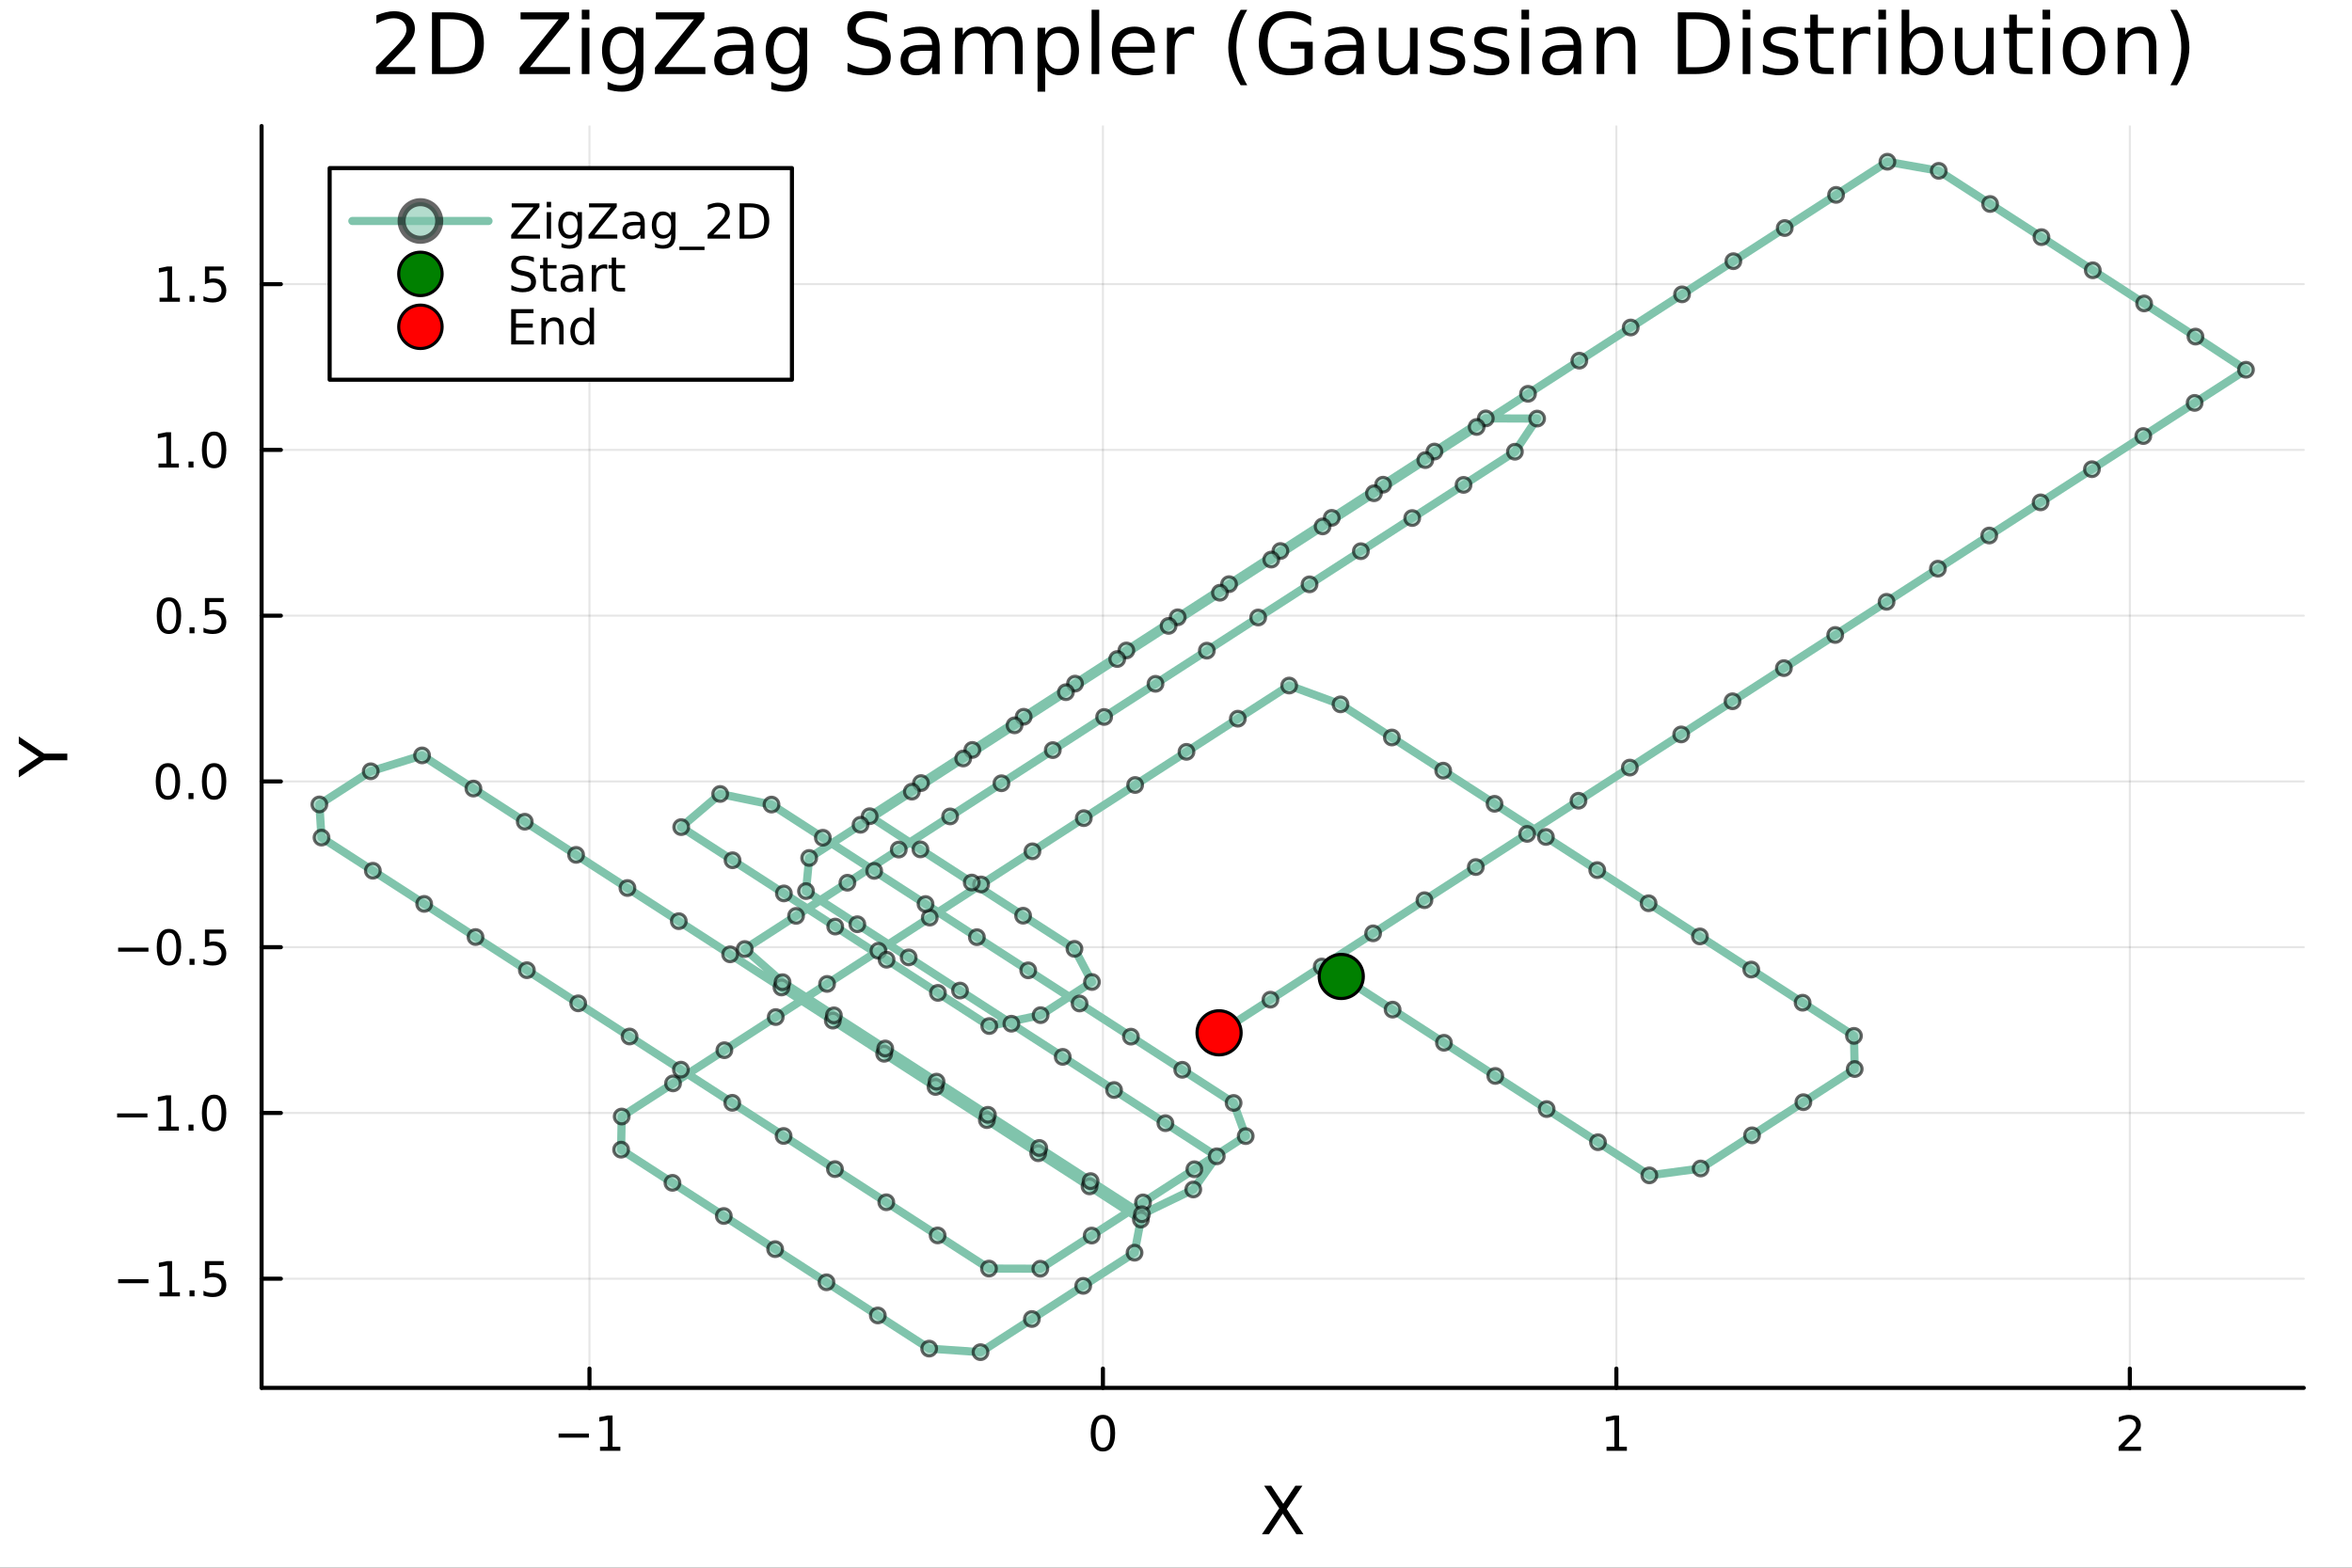 <?xml version="1.0" encoding="utf-8"?>
<svg xmlns="http://www.w3.org/2000/svg" xmlns:xlink="http://www.w3.org/1999/xlink" width="576" height="384" viewBox="0 0 2304 1536">
<rect x="0" y="0" width="2304" height="1536" fill="#333333" stroke="none"/>
<defs>
  <clipPath id="clip460">
    <rect x="0" y="0" width="2304" height="1536"/>
  </clipPath>
</defs>
<path clip-path="url(#clip460)" d="M0 1536 L2304 1536 L2304 8.52651e-14 L0 8.52651e-14  Z" fill="#ffffff" fill-rule="evenodd" fill-opacity="1"/>
<defs>
  <clipPath id="clip461">
    <rect x="460" y="0" width="1614" height="1536"/>
  </clipPath>
</defs>
<path clip-path="url(#clip460)" d="M256.244 1359.82 L2256.76 1359.82 L2256.76 123.472 L256.244 123.472  Z" fill="#ffffff" fill-rule="evenodd" fill-opacity="1"/>
<defs>
  <clipPath id="clip462">
    <rect x="256" y="123" width="2002" height="1237"/>
  </clipPath>
</defs>
<polyline clip-path="url(#clip462)" style="stroke:#000000; stroke-linecap:round; stroke-linejoin:round; stroke-width:2; stroke-opacity:0.1; fill:none" points="577.444,1359.82 577.444,123.472 "/>
<polyline clip-path="url(#clip462)" style="stroke:#000000; stroke-linecap:round; stroke-linejoin:round; stroke-width:2; stroke-opacity:0.1; fill:none" points="1080.41,1359.82 1080.41,123.472 "/>
<polyline clip-path="url(#clip462)" style="stroke:#000000; stroke-linecap:round; stroke-linejoin:round; stroke-width:2; stroke-opacity:0.1; fill:none" points="1583.38,1359.82 1583.38,123.472 "/>
<polyline clip-path="url(#clip462)" style="stroke:#000000; stroke-linecap:round; stroke-linejoin:round; stroke-width:2; stroke-opacity:0.1; fill:none" points="2086.35,1359.82 2086.35,123.472 "/>
<polyline clip-path="url(#clip460)" style="stroke:#000000; stroke-linecap:round; stroke-linejoin:round; stroke-width:4; stroke-opacity:1; fill:none" points="256.244,1359.82 2256.76,1359.82 "/>
<polyline clip-path="url(#clip460)" style="stroke:#000000; stroke-linecap:round; stroke-linejoin:round; stroke-width:4; stroke-opacity:1; fill:none" points="577.444,1359.82 577.444,1340.92 "/>
<polyline clip-path="url(#clip460)" style="stroke:#000000; stroke-linecap:round; stroke-linejoin:round; stroke-width:4; stroke-opacity:1; fill:none" points="1080.41,1359.82 1080.41,1340.92 "/>
<polyline clip-path="url(#clip460)" style="stroke:#000000; stroke-linecap:round; stroke-linejoin:round; stroke-width:4; stroke-opacity:1; fill:none" points="1583.38,1359.82 1583.38,1340.92 "/>
<polyline clip-path="url(#clip460)" style="stroke:#000000; stroke-linecap:round; stroke-linejoin:round; stroke-width:4; stroke-opacity:1; fill:none" points="2086.35,1359.82 2086.35,1340.92 "/>
<path clip-path="url(#clip460)" d="M547.201 1404.62 L576.877 1404.62 L576.877 1408.56 L547.201 1408.56 L547.201 1404.62 Z" fill="#000000" fill-rule="nonzero" fill-opacity="1" /><path clip-path="url(#clip460)" d="M587.78 1417.52 L595.419 1417.52 L595.419 1391.15 L587.108 1392.82 L587.108 1388.56 L595.372 1386.89 L600.048 1386.89 L600.048 1417.52 L607.687 1417.52 L607.687 1421.45 L587.78 1421.45 L587.78 1417.52 Z" fill="#000000" fill-rule="nonzero" fill-opacity="1" /><path clip-path="url(#clip460)" d="M1080.41 1389.97 Q1076.8 1389.97 1074.97 1393.54 Q1073.17 1397.08 1073.17 1404.21 Q1073.17 1411.31 1074.97 1414.88 Q1076.8 1418.42 1080.41 1418.42 Q1084.05 1418.42 1085.85 1414.88 Q1087.68 1411.31 1087.68 1404.21 Q1087.68 1397.08 1085.85 1393.54 Q1084.05 1389.97 1080.41 1389.97 M1080.41 1386.27 Q1086.22 1386.27 1089.28 1390.87 Q1092.36 1395.46 1092.36 1404.21 Q1092.36 1412.93 1089.28 1417.54 Q1086.22 1422.12 1080.41 1422.12 Q1074.6 1422.12 1071.52 1417.54 Q1068.47 1412.93 1068.47 1404.21 Q1068.47 1395.46 1071.52 1390.87 Q1074.6 1386.27 1080.41 1386.27 Z" fill="#000000" fill-rule="nonzero" fill-opacity="1" /><path clip-path="url(#clip460)" d="M1573.76 1417.52 L1581.4 1417.52 L1581.4 1391.15 L1573.09 1392.82 L1573.09 1388.56 L1581.36 1386.89 L1586.03 1386.89 L1586.03 1417.52 L1593.67 1417.52 L1593.67 1421.45 L1573.76 1421.45 L1573.76 1417.52 Z" fill="#000000" fill-rule="nonzero" fill-opacity="1" /><path clip-path="url(#clip460)" d="M2081 1417.52 L2097.32 1417.52 L2097.32 1421.45 L2075.38 1421.45 L2075.38 1417.52 Q2078.04 1414.76 2082.62 1410.13 Q2087.23 1405.48 2088.41 1404.14 Q2090.66 1401.61 2091.54 1399.88 Q2092.44 1398.12 2092.44 1396.43 Q2092.44 1393.67 2090.49 1391.94 Q2088.57 1390.2 2085.47 1390.2 Q2083.27 1390.2 2080.82 1390.97 Q2078.39 1391.73 2075.61 1393.28 L2075.61 1388.56 Q2078.43 1387.42 2080.89 1386.85 Q2083.34 1386.27 2085.38 1386.27 Q2090.75 1386.27 2093.94 1388.95 Q2097.14 1391.64 2097.14 1396.13 Q2097.14 1398.26 2096.33 1400.18 Q2095.54 1402.08 2093.43 1404.67 Q2092.86 1405.34 2089.75 1408.56 Q2086.65 1411.75 2081 1417.52 Z" fill="#000000" fill-rule="nonzero" fill-opacity="1" /><path clip-path="url(#clip460)" d="M1238.33 1455.72 L1245.23 1455.72 L1257.04 1473.39 L1268.91 1455.72 L1275.82 1455.72 L1260.54 1478.54 L1276.84 1503.24 L1269.93 1503.24 L1256.56 1483.03 L1243.1 1503.24 L1236.16 1503.24 L1253.13 1477.88 L1238.33 1455.72 Z" fill="#000000" fill-rule="nonzero" fill-opacity="1" /><polyline clip-path="url(#clip462)" style="stroke:#000000; stroke-linecap:round; stroke-linejoin:round; stroke-width:2; stroke-opacity:0.1; fill:none" points="256.244,1252.88 2256.76,1252.88 "/>
<polyline clip-path="url(#clip462)" style="stroke:#000000; stroke-linecap:round; stroke-linejoin:round; stroke-width:2; stroke-opacity:0.1; fill:none" points="256.244,1090.47 2256.76,1090.47 "/>
<polyline clip-path="url(#clip462)" style="stroke:#000000; stroke-linecap:round; stroke-linejoin:round; stroke-width:2; stroke-opacity:0.1; fill:none" points="256.244,928.051 2256.76,928.051 "/>
<polyline clip-path="url(#clip462)" style="stroke:#000000; stroke-linecap:round; stroke-linejoin:round; stroke-width:2; stroke-opacity:0.1; fill:none" points="256.244,765.636 2256.76,765.636 "/>
<polyline clip-path="url(#clip462)" style="stroke:#000000; stroke-linecap:round; stroke-linejoin:round; stroke-width:2; stroke-opacity:0.1; fill:none" points="256.244,603.222 2256.76,603.222 "/>
<polyline clip-path="url(#clip462)" style="stroke:#000000; stroke-linecap:round; stroke-linejoin:round; stroke-width:2; stroke-opacity:0.1; fill:none" points="256.244,440.807 2256.76,440.807 "/>
<polyline clip-path="url(#clip462)" style="stroke:#000000; stroke-linecap:round; stroke-linejoin:round; stroke-width:2; stroke-opacity:0.1; fill:none" points="256.244,278.393 2256.76,278.393 "/>
<polyline clip-path="url(#clip460)" style="stroke:#000000; stroke-linecap:round; stroke-linejoin:round; stroke-width:4; stroke-opacity:1; fill:none" points="256.244,1359.82 256.244,123.472 "/>
<polyline clip-path="url(#clip460)" style="stroke:#000000; stroke-linecap:round; stroke-linejoin:round; stroke-width:4; stroke-opacity:1; fill:none" points="256.244,1252.88 275.142,1252.88 "/>
<polyline clip-path="url(#clip460)" style="stroke:#000000; stroke-linecap:round; stroke-linejoin:round; stroke-width:4; stroke-opacity:1; fill:none" points="256.244,1090.47 275.142,1090.47 "/>
<polyline clip-path="url(#clip460)" style="stroke:#000000; stroke-linecap:round; stroke-linejoin:round; stroke-width:4; stroke-opacity:1; fill:none" points="256.244,928.051 275.142,928.051 "/>
<polyline clip-path="url(#clip460)" style="stroke:#000000; stroke-linecap:round; stroke-linejoin:round; stroke-width:4; stroke-opacity:1; fill:none" points="256.244,765.636 275.142,765.636 "/>
<polyline clip-path="url(#clip460)" style="stroke:#000000; stroke-linecap:round; stroke-linejoin:round; stroke-width:4; stroke-opacity:1; fill:none" points="256.244,603.222 275.142,603.222 "/>
<polyline clip-path="url(#clip460)" style="stroke:#000000; stroke-linecap:round; stroke-linejoin:round; stroke-width:4; stroke-opacity:1; fill:none" points="256.244,440.807 275.142,440.807 "/>
<polyline clip-path="url(#clip460)" style="stroke:#000000; stroke-linecap:round; stroke-linejoin:round; stroke-width:4; stroke-opacity:1; fill:none" points="256.244,278.393 275.142,278.393 "/>
<path clip-path="url(#clip460)" d="M115.736 1253.33 L145.411 1253.33 L145.411 1257.27 L115.736 1257.27 L115.736 1253.33 Z" fill="#000000" fill-rule="nonzero" fill-opacity="1" /><path clip-path="url(#clip460)" d="M156.314 1266.22 L163.953 1266.22 L163.953 1239.86 L155.643 1241.53 L155.643 1237.27 L163.907 1235.6 L168.582 1235.6 L168.582 1266.22 L176.221 1266.22 L176.221 1270.16 L156.314 1270.16 L156.314 1266.22 Z" fill="#000000" fill-rule="nonzero" fill-opacity="1" /><path clip-path="url(#clip460)" d="M185.666 1264.28 L190.55 1264.28 L190.55 1270.16 L185.666 1270.16 L185.666 1264.28 Z" fill="#000000" fill-rule="nonzero" fill-opacity="1" /><path clip-path="url(#clip460)" d="M200.781 1235.6 L219.138 1235.6 L219.138 1239.54 L205.064 1239.54 L205.064 1248.01 Q206.082 1247.66 207.101 1247.5 Q208.119 1247.31 209.138 1247.31 Q214.925 1247.31 218.304 1250.48 Q221.684 1253.66 221.684 1259.07 Q221.684 1264.65 218.212 1267.75 Q214.74 1270.83 208.42 1270.83 Q206.244 1270.83 203.976 1270.46 Q201.73 1270.09 199.323 1269.35 L199.323 1264.65 Q201.406 1265.78 203.629 1266.34 Q205.851 1266.9 208.328 1266.9 Q212.332 1266.9 214.67 1264.79 Q217.008 1262.68 217.008 1259.07 Q217.008 1255.46 214.67 1253.35 Q212.332 1251.25 208.328 1251.25 Q206.453 1251.25 204.578 1251.66 Q202.726 1252.08 200.781 1252.96 L200.781 1235.6 Z" fill="#000000" fill-rule="nonzero" fill-opacity="1" /><path clip-path="url(#clip460)" d="M114.74 1090.92 L144.416 1090.92 L144.416 1094.85 L114.74 1094.85 L114.74 1090.92 Z" fill="#000000" fill-rule="nonzero" fill-opacity="1" /><path clip-path="url(#clip460)" d="M155.319 1103.81 L162.957 1103.81 L162.957 1077.44 L154.647 1079.11 L154.647 1074.85 L162.911 1073.19 L167.587 1073.19 L167.587 1103.81 L175.226 1103.81 L175.226 1107.75 L155.319 1107.75 L155.319 1103.81 Z" fill="#000000" fill-rule="nonzero" fill-opacity="1" /><path clip-path="url(#clip460)" d="M184.67 1101.87 L189.555 1101.87 L189.555 1107.75 L184.67 1107.75 L184.67 1101.87 Z" fill="#000000" fill-rule="nonzero" fill-opacity="1" /><path clip-path="url(#clip460)" d="M209.74 1076.26 Q206.129 1076.26 204.3 1079.83 Q202.494 1083.37 202.494 1090.5 Q202.494 1097.61 204.3 1101.17 Q206.129 1104.71 209.74 1104.71 Q213.374 1104.71 215.179 1101.17 Q217.008 1097.61 217.008 1090.5 Q217.008 1083.37 215.179 1079.83 Q213.374 1076.26 209.74 1076.26 M209.74 1072.56 Q215.55 1072.56 218.605 1077.17 Q221.684 1081.75 221.684 1090.5 Q221.684 1099.23 218.605 1103.83 Q215.55 1108.42 209.74 1108.42 Q203.929 1108.42 200.851 1103.83 Q197.795 1099.23 197.795 1090.5 Q197.795 1081.75 200.851 1077.17 Q203.929 1072.56 209.74 1072.56 Z" fill="#000000" fill-rule="nonzero" fill-opacity="1" /><path clip-path="url(#clip460)" d="M115.736 928.502 L145.411 928.502 L145.411 932.437 L115.736 932.437 L115.736 928.502 Z" fill="#000000" fill-rule="nonzero" fill-opacity="1" /><path clip-path="url(#clip460)" d="M165.504 913.85 Q161.893 913.85 160.064 917.414 Q158.258 920.956 158.258 928.086 Q158.258 935.192 160.064 938.757 Q161.893 942.298 165.504 942.298 Q169.138 942.298 170.944 938.757 Q172.772 935.192 172.772 928.086 Q172.772 920.956 170.944 917.414 Q169.138 913.85 165.504 913.85 M165.504 910.146 Q171.314 910.146 174.369 914.752 Q177.448 919.336 177.448 928.086 Q177.448 936.812 174.369 941.419 Q171.314 946.002 165.504 946.002 Q159.694 946.002 156.615 941.419 Q153.559 936.812 153.559 928.086 Q153.559 919.336 156.615 914.752 Q159.694 910.146 165.504 910.146 Z" fill="#000000" fill-rule="nonzero" fill-opacity="1" /><path clip-path="url(#clip460)" d="M185.666 939.451 L190.55 939.451 L190.55 945.331 L185.666 945.331 L185.666 939.451 Z" fill="#000000" fill-rule="nonzero" fill-opacity="1" /><path clip-path="url(#clip460)" d="M200.781 910.771 L219.138 910.771 L219.138 914.706 L205.064 914.706 L205.064 923.178 Q206.082 922.831 207.101 922.669 Q208.119 922.484 209.138 922.484 Q214.925 922.484 218.304 925.655 Q221.684 928.826 221.684 934.243 Q221.684 939.822 218.212 942.923 Q214.74 946.002 208.42 946.002 Q206.244 946.002 203.976 945.632 Q201.73 945.261 199.323 944.521 L199.323 939.822 Q201.406 940.956 203.629 941.511 Q205.851 942.067 208.328 942.067 Q212.332 942.067 214.67 939.961 Q217.008 937.854 217.008 934.243 Q217.008 930.632 214.67 928.525 Q212.332 926.419 208.328 926.419 Q206.453 926.419 204.578 926.836 Q202.726 927.252 200.781 928.132 L200.781 910.771 Z" fill="#000000" fill-rule="nonzero" fill-opacity="1" /><path clip-path="url(#clip460)" d="M164.508 751.435 Q160.897 751.435 159.069 755 Q157.263 758.541 157.263 765.671 Q157.263 772.778 159.069 776.342 Q160.897 779.884 164.508 779.884 Q168.143 779.884 169.948 776.342 Q171.777 772.778 171.777 765.671 Q171.777 758.541 169.948 755 Q168.143 751.435 164.508 751.435 M164.508 747.731 Q170.319 747.731 173.374 752.338 Q176.453 756.921 176.453 765.671 Q176.453 774.398 173.374 779.004 Q170.319 783.588 164.508 783.588 Q158.698 783.588 155.62 779.004 Q152.564 774.398 152.564 765.671 Q152.564 756.921 155.62 752.338 Q158.698 747.731 164.508 747.731 Z" fill="#000000" fill-rule="nonzero" fill-opacity="1" /><path clip-path="url(#clip460)" d="M184.67 777.037 L189.555 777.037 L189.555 782.916 L184.67 782.916 L184.67 777.037 Z" fill="#000000" fill-rule="nonzero" fill-opacity="1" /><path clip-path="url(#clip460)" d="M209.74 751.435 Q206.129 751.435 204.3 755 Q202.494 758.541 202.494 765.671 Q202.494 772.778 204.3 776.342 Q206.129 779.884 209.74 779.884 Q213.374 779.884 215.179 776.342 Q217.008 772.778 217.008 765.671 Q217.008 758.541 215.179 755 Q213.374 751.435 209.74 751.435 M209.74 747.731 Q215.55 747.731 218.605 752.338 Q221.684 756.921 221.684 765.671 Q221.684 774.398 218.605 779.004 Q215.55 783.588 209.74 783.588 Q203.929 783.588 200.851 779.004 Q197.795 774.398 197.795 765.671 Q197.795 756.921 200.851 752.338 Q203.929 747.731 209.74 747.731 Z" fill="#000000" fill-rule="nonzero" fill-opacity="1" /><path clip-path="url(#clip460)" d="M165.504 589.021 Q161.893 589.021 160.064 592.585 Q158.258 596.127 158.258 603.257 Q158.258 610.363 160.064 613.928 Q161.893 617.469 165.504 617.469 Q169.138 617.469 170.944 613.928 Q172.772 610.363 172.772 603.257 Q172.772 596.127 170.944 592.585 Q169.138 589.021 165.504 589.021 M165.504 585.317 Q171.314 585.317 174.369 589.923 Q177.448 594.507 177.448 603.257 Q177.448 611.983 174.369 616.59 Q171.314 621.173 165.504 621.173 Q159.694 621.173 156.615 616.59 Q153.559 611.983 153.559 603.257 Q153.559 594.507 156.615 589.923 Q159.694 585.317 165.504 585.317 Z" fill="#000000" fill-rule="nonzero" fill-opacity="1" /><path clip-path="url(#clip460)" d="M185.666 614.622 L190.55 614.622 L190.55 620.502 L185.666 620.502 L185.666 614.622 Z" fill="#000000" fill-rule="nonzero" fill-opacity="1" /><path clip-path="url(#clip460)" d="M200.781 585.942 L219.138 585.942 L219.138 589.877 L205.064 589.877 L205.064 598.349 Q206.082 598.002 207.101 597.84 Q208.119 597.655 209.138 597.655 Q214.925 597.655 218.304 600.826 Q221.684 603.997 221.684 609.414 Q221.684 614.993 218.212 618.094 Q214.74 621.173 208.42 621.173 Q206.244 621.173 203.976 620.803 Q201.73 620.432 199.323 619.692 L199.323 614.993 Q201.406 616.127 203.629 616.682 Q205.851 617.238 208.328 617.238 Q212.332 617.238 214.67 615.132 Q217.008 613.025 217.008 609.414 Q217.008 605.803 214.67 603.696 Q212.332 601.59 208.328 601.59 Q206.453 601.59 204.578 602.007 Q202.726 602.423 200.781 603.303 L200.781 585.942 Z" fill="#000000" fill-rule="nonzero" fill-opacity="1" /><path clip-path="url(#clip460)" d="M155.319 454.152 L162.957 454.152 L162.957 427.787 L154.647 429.453 L154.647 425.194 L162.911 423.527 L167.587 423.527 L167.587 454.152 L175.226 454.152 L175.226 458.087 L155.319 458.087 L155.319 454.152 Z" fill="#000000" fill-rule="nonzero" fill-opacity="1" /><path clip-path="url(#clip460)" d="M184.67 452.208 L189.555 452.208 L189.555 458.087 L184.67 458.087 L184.67 452.208 Z" fill="#000000" fill-rule="nonzero" fill-opacity="1" /><path clip-path="url(#clip460)" d="M209.74 426.606 Q206.129 426.606 204.3 430.171 Q202.494 433.712 202.494 440.842 Q202.494 447.949 204.3 451.513 Q206.129 455.055 209.74 455.055 Q213.374 455.055 215.179 451.513 Q217.008 447.949 217.008 440.842 Q217.008 433.712 215.179 430.171 Q213.374 426.606 209.74 426.606 M209.74 422.902 Q215.55 422.902 218.605 427.509 Q221.684 432.092 221.684 440.842 Q221.684 449.569 218.605 454.175 Q215.55 458.759 209.74 458.759 Q203.929 458.759 200.851 454.175 Q197.795 449.569 197.795 440.842 Q197.795 432.092 200.851 427.509 Q203.929 422.902 209.74 422.902 Z" fill="#000000" fill-rule="nonzero" fill-opacity="1" /><path clip-path="url(#clip460)" d="M156.314 291.738 L163.953 291.738 L163.953 265.372 L155.643 267.039 L155.643 262.779 L163.907 261.113 L168.582 261.113 L168.582 291.738 L176.221 291.738 L176.221 295.673 L156.314 295.673 L156.314 291.738 Z" fill="#000000" fill-rule="nonzero" fill-opacity="1" /><path clip-path="url(#clip460)" d="M185.666 289.793 L190.55 289.793 L190.55 295.673 L185.666 295.673 L185.666 289.793 Z" fill="#000000" fill-rule="nonzero" fill-opacity="1" /><path clip-path="url(#clip460)" d="M200.781 261.113 L219.138 261.113 L219.138 265.048 L205.064 265.048 L205.064 273.52 Q206.082 273.173 207.101 273.011 Q208.119 272.826 209.138 272.826 Q214.925 272.826 218.304 275.997 Q221.684 279.168 221.684 284.585 Q221.684 290.164 218.212 293.265 Q214.74 296.344 208.42 296.344 Q206.244 296.344 203.976 295.974 Q201.73 295.603 199.323 294.863 L199.323 290.164 Q201.406 291.298 203.629 291.853 Q205.851 292.409 208.328 292.409 Q212.332 292.409 214.67 290.302 Q217.008 288.196 217.008 284.585 Q217.008 280.974 214.67 278.867 Q212.332 276.761 208.328 276.761 Q206.453 276.761 204.578 277.178 Q202.726 277.594 200.781 278.474 L200.781 261.113 Z" fill="#000000" fill-rule="nonzero" fill-opacity="1" /><path clip-path="url(#clip460)" d="M18.404 761.682 L18.404 754.775 L37.947 741.598 L18.404 728.517 L18.404 721.61 L43.294 738.415 L65.924 738.415 L65.924 744.877 L43.294 744.877 L18.404 761.682 Z" fill="#000000" fill-rule="nonzero" fill-opacity="1" /><path clip-path="url(#clip460)" d="M378.163 65.689 L406.722 65.689 L406.722 72.576 L368.319 72.576 L368.319 65.689 Q372.978 60.869 380.998 52.767 Q389.06 44.625 391.126 42.275 Q395.055 37.86 396.594 34.822 Q398.174 31.743 398.174 28.786 Q398.174 23.965 394.771 20.927 Q391.409 17.889 385.981 17.889 Q382.133 17.889 377.839 19.226 Q373.585 20.562 368.724 23.276 L368.724 15.013 Q373.666 13.028 377.96 12.015 Q382.254 11.002 385.819 11.002 Q395.217 11.002 400.807 15.701 Q406.397 20.4 406.397 28.259 Q406.397 31.986 404.98 35.348 Q403.602 38.67 399.916 43.207 Q398.903 44.382 393.475 50.013 Q388.047 55.603 378.163 65.689 Z" fill="#000000" fill-rule="nonzero" fill-opacity="1" /><path clip-path="url(#clip460)" d="M431.351 18.82 L431.351 65.852 L441.235 65.852 Q453.753 65.852 459.545 60.18 Q465.379 54.509 465.379 42.275 Q465.379 30.122 459.545 24.492 Q453.753 18.82 441.235 18.82 L431.351 18.82 M423.168 12.096 L439.979 12.096 Q457.56 12.096 465.784 19.428 Q474.007 26.72 474.007 42.275 Q474.007 57.912 465.743 65.244 Q457.479 72.576 439.979 72.576 L423.168 72.576 L423.168 12.096 Z" fill="#000000" fill-rule="nonzero" fill-opacity="1" /><path clip-path="url(#clip460)" d="M509.939 12.096 L557.456 12.096 L557.456 18.334 L519.215 65.689 L558.387 65.689 L558.387 72.576 L509.007 72.576 L509.007 66.338 L547.247 18.983 L509.939 18.983 L509.939 12.096 Z" fill="#000000" fill-rule="nonzero" fill-opacity="1" /><path clip-path="url(#clip460)" d="M569.932 27.206 L577.386 27.206 L577.386 72.576 L569.932 72.576 L569.932 27.206 M569.932 9.544 L577.386 9.544 L577.386 18.983 L569.932 18.983 L569.932 9.544 Z" fill="#000000" fill-rule="nonzero" fill-opacity="1" /><path clip-path="url(#clip460)" d="M622.837 49.364 Q622.837 41.263 619.475 36.806 Q616.153 32.35 610.117 32.35 Q604.122 32.35 600.76 36.806 Q597.438 41.263 597.438 49.364 Q597.438 57.426 600.76 61.882 Q604.122 66.338 610.117 66.338 Q616.153 66.338 619.475 61.882 Q622.837 57.426 622.837 49.364 M630.291 66.945 Q630.291 78.531 625.146 84.162 Q620.002 89.833 609.388 89.833 Q605.459 89.833 601.975 89.225 Q598.491 88.658 595.21 87.443 L595.21 80.192 Q598.491 81.974 601.692 82.825 Q604.892 83.675 608.214 83.675 Q615.546 83.675 619.191 79.827 Q622.837 76.019 622.837 68.282 L622.837 64.596 Q620.528 68.606 616.923 70.591 Q613.318 72.576 608.295 72.576 Q599.95 72.576 594.846 66.216 Q589.741 59.856 589.741 49.364 Q589.741 38.832 594.846 32.472 Q599.95 26.112 608.295 26.112 Q613.318 26.112 616.923 28.097 Q620.528 30.082 622.837 34.092 L622.837 27.206 L630.291 27.206 L630.291 66.945 Z" fill="#000000" fill-rule="nonzero" fill-opacity="1" /><path clip-path="url(#clip460)" d="M642.484 12.096 L690.001 12.096 L690.001 18.334 L651.761 65.689 L690.933 65.689 L690.933 72.576 L641.552 72.576 L641.552 66.338 L679.793 18.983 L642.484 18.983 L642.484 12.096 Z" fill="#000000" fill-rule="nonzero" fill-opacity="1" /><path clip-path="url(#clip460)" d="M723.097 49.769 Q714.064 49.769 710.58 51.835 Q707.096 53.901 707.096 58.884 Q707.096 62.854 709.689 65.203 Q712.322 67.512 716.818 67.512 Q723.016 67.512 726.743 63.137 Q730.51 58.722 730.51 51.43 L730.51 49.769 L723.097 49.769 M737.964 46.691 L737.964 72.576 L730.51 72.576 L730.51 65.689 Q727.958 69.821 724.15 71.806 Q720.343 73.751 714.833 73.751 Q707.866 73.751 703.734 69.862 Q699.642 65.933 699.642 59.37 Q699.642 51.714 704.747 47.825 Q709.891 43.936 720.059 43.936 L730.51 43.936 L730.51 43.207 Q730.51 38.062 727.108 35.267 Q723.745 32.431 717.628 32.431 Q713.74 32.431 710.053 33.363 Q706.367 34.295 702.964 36.158 L702.964 29.272 Q707.056 27.692 710.904 26.922 Q714.752 26.112 718.398 26.112 Q728.242 26.112 733.103 31.216 Q737.964 36.32 737.964 46.691 Z" fill="#000000" fill-rule="nonzero" fill-opacity="1" /><path clip-path="url(#clip460)" d="M783.172 49.364 Q783.172 41.263 779.81 36.806 Q776.488 32.35 770.452 32.35 Q764.457 32.35 761.095 36.806 Q757.773 41.263 757.773 49.364 Q757.773 57.426 761.095 61.882 Q764.457 66.338 770.452 66.338 Q776.488 66.338 779.81 61.882 Q783.172 57.426 783.172 49.364 M790.626 66.945 Q790.626 78.531 785.481 84.162 Q780.336 89.833 769.723 89.833 Q765.794 89.833 762.31 89.225 Q758.826 88.658 755.545 87.443 L755.545 80.192 Q758.826 81.974 762.026 82.825 Q765.227 83.675 768.548 83.675 Q775.88 83.675 779.526 79.827 Q783.172 76.019 783.172 68.282 L783.172 64.596 Q780.863 68.606 777.258 70.591 Q773.652 72.576 768.629 72.576 Q760.284 72.576 755.18 66.216 Q750.076 59.856 750.076 49.364 Q750.076 38.832 755.18 32.472 Q760.284 26.112 768.629 26.112 Q773.652 26.112 777.258 28.097 Q780.863 30.082 783.172 34.092 L783.172 27.206 L790.626 27.206 L790.626 66.945 Z" fill="#000000" fill-rule="nonzero" fill-opacity="1" /><path clip-path="url(#clip460)" d="M868.93 14.081 L868.93 22.061 Q864.271 19.833 860.139 18.739 Q856.007 17.646 852.159 17.646 Q845.475 17.646 841.829 20.238 Q838.224 22.831 838.224 27.611 Q838.224 31.621 840.614 33.687 Q843.044 35.713 849.769 36.969 L854.711 37.981 Q863.866 39.723 868.201 44.139 Q872.576 48.514 872.576 55.886 Q872.576 64.677 866.661 69.214 Q860.787 73.751 849.404 73.751 Q845.11 73.751 840.249 72.778 Q835.429 71.806 830.244 69.902 L830.244 61.477 Q835.226 64.272 840.006 65.689 Q844.786 67.107 849.404 67.107 Q856.412 67.107 860.22 64.353 Q864.028 61.598 864.028 56.494 Q864.028 52.038 861.273 49.526 Q858.559 47.015 852.321 45.759 L847.338 44.787 Q838.183 42.964 834.092 39.075 Q830.001 35.186 830.001 28.259 Q830.001 20.238 835.631 15.62 Q841.303 11.002 851.227 11.002 Q855.481 11.002 859.896 11.772 Q864.312 12.542 868.93 14.081 Z" fill="#000000" fill-rule="nonzero" fill-opacity="1" /><path clip-path="url(#clip460)" d="M905.631 49.769 Q896.597 49.769 893.114 51.835 Q889.63 53.901 889.63 58.884 Q889.63 62.854 892.222 65.203 Q894.855 67.512 899.352 67.512 Q905.55 67.512 909.277 63.137 Q913.044 58.722 913.044 51.43 L913.044 49.769 L905.631 49.769 M920.498 46.691 L920.498 72.576 L913.044 72.576 L913.044 65.689 Q910.492 69.821 906.684 71.806 Q902.876 73.751 897.367 73.751 Q890.399 73.751 886.268 69.862 Q882.176 65.933 882.176 59.37 Q882.176 51.714 887.28 47.825 Q892.425 43.936 902.593 43.936 L913.044 43.936 L913.044 43.207 Q913.044 38.062 909.641 35.267 Q906.279 32.431 900.162 32.431 Q896.273 32.431 892.587 33.363 Q888.901 34.295 885.498 36.158 L885.498 29.272 Q889.589 27.692 893.438 26.922 Q897.286 26.112 900.932 26.112 Q910.776 26.112 915.637 31.216 Q920.498 36.32 920.498 46.691 Z" fill="#000000" fill-rule="nonzero" fill-opacity="1" /><path clip-path="url(#clip460)" d="M971.175 35.915 Q973.97 30.892 977.859 28.502 Q981.747 26.112 987.014 26.112 Q994.103 26.112 997.951 31.095 Q1001.8 36.037 1001.8 45.192 L1001.8 72.576 L994.305 72.576 L994.305 45.435 Q994.305 38.913 991.996 35.753 Q989.687 32.594 984.948 32.594 Q979.155 32.594 975.793 36.442 Q972.43 40.29 972.43 46.934 L972.43 72.576 L964.936 72.576 L964.936 45.435 Q964.936 38.873 962.627 35.753 Q960.318 32.594 955.498 32.594 Q949.786 32.594 946.424 36.482 Q943.061 40.331 943.061 46.934 L943.061 72.576 L935.567 72.576 L935.567 27.206 L943.061 27.206 L943.061 34.254 Q945.613 30.082 949.178 28.097 Q952.743 26.112 957.645 26.112 Q962.587 26.112 966.03 28.624 Q969.514 31.135 971.175 35.915 Z" fill="#000000" fill-rule="nonzero" fill-opacity="1" /><path clip-path="url(#clip460)" d="M1023.88 65.77 L1023.88 89.833 L1016.38 89.833 L1016.38 27.206 L1023.88 27.206 L1023.88 34.092 Q1026.23 30.041 1029.79 28.097 Q1033.4 26.112 1038.38 26.112 Q1046.64 26.112 1051.79 32.675 Q1056.97 39.237 1056.97 49.931 Q1056.97 60.626 1051.79 67.188 Q1046.64 73.751 1038.38 73.751 Q1033.4 73.751 1029.79 71.806 Q1026.23 69.821 1023.88 65.77 M1049.24 49.931 Q1049.24 41.708 1045.83 37.05 Q1042.47 32.35 1036.56 32.35 Q1030.64 32.35 1027.24 37.05 Q1023.88 41.708 1023.88 49.931 Q1023.88 58.155 1027.24 62.854 Q1030.64 67.512 1036.56 67.512 Q1042.47 67.512 1045.83 62.854 Q1049.24 58.155 1049.24 49.931 Z" fill="#000000" fill-rule="nonzero" fill-opacity="1" /><path clip-path="url(#clip460)" d="M1069.33 9.544 L1076.78 9.544 L1076.78 72.576 L1069.33 72.576 L1069.33 9.544 Z" fill="#000000" fill-rule="nonzero" fill-opacity="1" /><path clip-path="url(#clip460)" d="M1131.19 48.028 L1131.19 51.673 L1096.91 51.673 Q1097.4 59.37 1101.53 63.421 Q1105.71 67.431 1113.12 67.431 Q1117.41 67.431 1121.42 66.378 Q1125.47 65.325 1129.44 63.218 L1129.44 70.267 Q1125.43 71.968 1121.22 72.86 Q1117.01 73.751 1112.67 73.751 Q1101.82 73.751 1095.46 67.431 Q1089.14 61.112 1089.14 50.337 Q1089.14 39.197 1095.13 32.675 Q1101.17 26.112 1111.38 26.112 Q1120.53 26.112 1125.84 32.026 Q1131.19 37.9 1131.19 48.028 M1123.73 45.84 Q1123.65 39.723 1120.29 36.077 Q1116.97 32.431 1111.46 32.431 Q1105.22 32.431 1101.45 35.956 Q1097.72 39.48 1097.16 45.88 L1123.73 45.84 Z" fill="#000000" fill-rule="nonzero" fill-opacity="1" /><path clip-path="url(#clip460)" d="M1169.71 34.173 Q1168.45 33.444 1166.95 33.12 Q1165.5 32.756 1163.71 32.756 Q1157.39 32.756 1153.99 36.888 Q1150.63 40.979 1150.63 48.676 L1150.63 72.576 L1143.14 72.576 L1143.14 27.206 L1150.63 27.206 L1150.63 34.254 Q1152.98 30.122 1156.75 28.138 Q1160.51 26.112 1165.9 26.112 Q1166.67 26.112 1167.6 26.234 Q1168.53 26.315 1169.67 26.517 L1169.71 34.173 Z" fill="#000000" fill-rule="nonzero" fill-opacity="1" /><path clip-path="url(#clip460)" d="M1221.8 9.625 Q1216.38 18.942 1213.74 28.057 Q1211.11 37.171 1211.11 46.529 Q1211.11 55.886 1213.74 65.082 Q1216.42 74.237 1221.8 83.513 L1215.32 83.513 Q1209.25 73.994 1206.21 64.798 Q1203.21 55.603 1203.21 46.529 Q1203.21 37.495 1206.21 28.34 Q1209.21 19.185 1215.32 9.625 L1221.8 9.625 Z" fill="#000000" fill-rule="nonzero" fill-opacity="1" /><path clip-path="url(#clip460)" d="M1277.83 63.948 L1277.83 47.703 L1264.46 47.703 L1264.46 40.979 L1285.93 40.979 L1285.93 66.945 Q1281.19 70.308 1275.48 72.049 Q1269.77 73.751 1263.29 73.751 Q1249.11 73.751 1241.09 65.487 Q1233.11 57.183 1233.11 42.397 Q1233.11 27.57 1241.09 19.307 Q1249.11 11.002 1263.29 11.002 Q1269.2 11.002 1274.51 12.461 Q1279.85 13.919 1284.35 16.755 L1284.35 25.464 Q1279.81 21.616 1274.71 19.671 Q1269.6 17.727 1263.97 17.727 Q1252.87 17.727 1247.28 23.925 Q1241.73 30.122 1241.73 42.397 Q1241.73 54.63 1247.28 60.828 Q1252.87 67.026 1263.97 67.026 Q1268.31 67.026 1271.71 66.297 Q1275.11 65.527 1277.83 63.948 Z" fill="#000000" fill-rule="nonzero" fill-opacity="1" /><path clip-path="url(#clip460)" d="M1321.17 49.769 Q1312.14 49.769 1308.66 51.835 Q1305.17 53.901 1305.17 58.884 Q1305.17 62.854 1307.76 65.203 Q1310.4 67.512 1314.89 67.512 Q1321.09 67.512 1324.82 63.137 Q1328.59 58.722 1328.59 51.43 L1328.59 49.769 L1321.17 49.769 M1336.04 46.691 L1336.04 72.576 L1328.59 72.576 L1328.59 65.689 Q1326.03 69.821 1322.23 71.806 Q1318.42 73.751 1312.91 73.751 Q1305.94 73.751 1301.81 69.862 Q1297.72 65.933 1297.72 59.37 Q1297.72 51.714 1302.82 47.825 Q1307.97 43.936 1318.13 43.936 L1328.59 43.936 L1328.59 43.207 Q1328.59 38.062 1325.18 35.267 Q1321.82 32.431 1315.7 32.431 Q1311.82 32.431 1308.13 33.363 Q1304.44 34.295 1301.04 36.158 L1301.04 29.272 Q1305.13 27.692 1308.98 26.922 Q1312.83 26.112 1316.47 26.112 Q1326.32 26.112 1331.18 31.216 Q1336.04 36.32 1336.04 46.691 Z" fill="#000000" fill-rule="nonzero" fill-opacity="1" /><path clip-path="url(#clip460)" d="M1350.62 54.671 L1350.62 27.206 L1358.08 27.206 L1358.08 54.387 Q1358.08 60.828 1360.59 64.069 Q1363.1 67.269 1368.12 67.269 Q1374.16 67.269 1377.64 63.421 Q1381.17 59.573 1381.17 52.929 L1381.17 27.206 L1388.62 27.206 L1388.62 72.576 L1381.17 72.576 L1381.17 65.608 Q1378.45 69.74 1374.85 71.766 Q1371.28 73.751 1366.54 73.751 Q1358.72 73.751 1354.67 68.89 Q1350.62 64.029 1350.62 54.671 M1369.38 26.112 L1369.38 26.112 Z" fill="#000000" fill-rule="nonzero" fill-opacity="1" /><path clip-path="url(#clip460)" d="M1432.9 28.543 L1432.9 35.591 Q1429.74 33.971 1426.33 33.161 Q1422.93 32.35 1419.29 32.35 Q1413.74 32.35 1410.94 34.052 Q1408.19 35.753 1408.19 39.156 Q1408.19 41.749 1410.17 43.248 Q1412.16 44.706 1418.15 46.043 L1420.7 46.61 Q1428.64 48.311 1431.96 51.43 Q1435.33 54.509 1435.33 60.059 Q1435.33 66.378 1430.3 70.064 Q1425.32 73.751 1416.57 73.751 Q1412.93 73.751 1408.96 73.022 Q1405.03 72.333 1400.65 70.915 L1400.65 63.218 Q1404.78 65.365 1408.79 66.459 Q1412.8 67.512 1416.73 67.512 Q1422 67.512 1424.84 65.73 Q1427.67 63.907 1427.67 60.626 Q1427.67 57.588 1425.6 55.967 Q1423.58 54.347 1416.65 52.848 L1414.06 52.24 Q1407.13 50.782 1404.05 47.785 Q1400.98 44.746 1400.98 39.48 Q1400.98 33.08 1405.51 29.596 Q1410.05 26.112 1418.39 26.112 Q1422.53 26.112 1426.17 26.72 Q1429.82 27.327 1432.9 28.543 Z" fill="#000000" fill-rule="nonzero" fill-opacity="1" /><path clip-path="url(#clip460)" d="M1476.12 28.543 L1476.12 35.591 Q1472.96 33.971 1469.56 33.161 Q1466.15 32.35 1462.51 32.35 Q1456.96 32.35 1454.16 34.052 Q1451.41 35.753 1451.41 39.156 Q1451.41 41.749 1453.39 43.248 Q1455.38 44.706 1461.37 46.043 L1463.93 46.61 Q1471.87 48.311 1475.19 51.43 Q1478.55 54.509 1478.55 60.059 Q1478.55 66.378 1473.53 70.064 Q1468.54 73.751 1459.79 73.751 Q1456.15 73.751 1452.18 73.022 Q1448.25 72.333 1443.87 70.915 L1443.87 63.218 Q1448.01 65.365 1452.02 66.459 Q1456.03 67.512 1459.96 67.512 Q1465.22 67.512 1468.06 65.73 Q1470.89 63.907 1470.89 60.626 Q1470.89 57.588 1468.83 55.967 Q1466.8 54.347 1459.88 52.848 L1457.28 52.24 Q1450.36 50.782 1447.28 47.785 Q1444.2 44.746 1444.2 39.48 Q1444.2 33.08 1448.74 29.596 Q1453.27 26.112 1461.62 26.112 Q1465.75 26.112 1469.4 26.72 Q1473.04 27.327 1476.12 28.543 Z" fill="#000000" fill-rule="nonzero" fill-opacity="1" /><path clip-path="url(#clip460)" d="M1490.42 27.206 L1497.87 27.206 L1497.87 72.576 L1490.42 72.576 L1490.42 27.206 M1490.42 9.544 L1497.87 9.544 L1497.87 18.983 L1490.42 18.983 L1490.42 9.544 Z" fill="#000000" fill-rule="nonzero" fill-opacity="1" /><path clip-path="url(#clip460)" d="M1534.09 49.769 Q1525.05 49.769 1521.57 51.835 Q1518.09 53.901 1518.09 58.884 Q1518.09 62.854 1520.68 65.203 Q1523.31 67.512 1527.81 67.512 Q1534.01 67.512 1537.73 63.137 Q1541.5 58.722 1541.5 51.43 L1541.5 49.769 L1534.09 49.769 M1548.95 46.691 L1548.95 72.576 L1541.5 72.576 L1541.5 65.689 Q1538.95 69.821 1535.14 71.806 Q1531.33 73.751 1525.82 73.751 Q1518.86 73.751 1514.72 69.862 Q1510.63 65.933 1510.63 59.37 Q1510.63 51.714 1515.74 47.825 Q1520.88 43.936 1531.05 43.936 L1541.5 43.936 L1541.5 43.207 Q1541.5 38.062 1538.1 35.267 Q1534.74 32.431 1528.62 32.431 Q1524.73 32.431 1521.04 33.363 Q1517.36 34.295 1513.96 36.158 L1513.96 29.272 Q1518.05 27.692 1521.89 26.922 Q1525.74 26.112 1529.39 26.112 Q1539.23 26.112 1544.09 31.216 Q1548.95 36.32 1548.95 46.691 Z" fill="#000000" fill-rule="nonzero" fill-opacity="1" /><path clip-path="url(#clip460)" d="M1602.02 45.192 L1602.02 72.576 L1594.57 72.576 L1594.57 45.435 Q1594.57 38.994 1592.06 35.794 Q1589.55 32.594 1584.52 32.594 Q1578.49 32.594 1575 36.442 Q1571.52 40.29 1571.52 46.934 L1571.52 72.576 L1564.02 72.576 L1564.02 27.206 L1571.52 27.206 L1571.52 34.254 Q1574.19 30.163 1577.8 28.138 Q1581.44 26.112 1586.18 26.112 Q1594 26.112 1598.01 30.973 Q1602.02 35.794 1602.02 45.192 Z" fill="#000000" fill-rule="nonzero" fill-opacity="1" /><path clip-path="url(#clip460)" d="M1651.77 18.82 L1651.77 65.852 L1661.65 65.852 Q1674.17 65.852 1679.96 60.18 Q1685.79 54.509 1685.79 42.275 Q1685.79 30.122 1679.96 24.492 Q1674.17 18.82 1661.65 18.82 L1651.77 18.82 M1643.58 12.096 L1660.4 12.096 Q1677.98 12.096 1686.2 19.428 Q1694.42 26.72 1694.42 42.275 Q1694.42 57.912 1686.16 65.244 Q1677.9 72.576 1660.4 72.576 L1643.58 72.576 L1643.58 12.096 Z" fill="#000000" fill-rule="nonzero" fill-opacity="1" /><path clip-path="url(#clip460)" d="M1707.14 27.206 L1714.6 27.206 L1714.6 72.576 L1707.14 72.576 L1707.14 27.206 M1707.14 9.544 L1714.6 9.544 L1714.6 18.983 L1707.14 18.983 L1707.14 9.544 Z" fill="#000000" fill-rule="nonzero" fill-opacity="1" /><path clip-path="url(#clip460)" d="M1759.12 28.543 L1759.12 35.591 Q1755.96 33.971 1752.55 33.161 Q1749.15 32.35 1745.5 32.35 Q1739.96 32.35 1737.16 34.052 Q1734.41 35.753 1734.41 39.156 Q1734.41 41.749 1736.39 43.248 Q1738.38 44.706 1744.37 46.043 L1746.92 46.61 Q1754.86 48.311 1758.18 51.43 Q1761.55 54.509 1761.55 60.059 Q1761.55 66.378 1756.52 70.064 Q1751.54 73.751 1742.79 73.751 Q1739.14 73.751 1735.18 73.022 Q1731.25 72.333 1726.87 70.915 L1726.87 63.218 Q1731 65.365 1735.01 66.459 Q1739.02 67.512 1742.95 67.512 Q1748.22 67.512 1751.05 65.73 Q1753.89 63.907 1753.89 60.626 Q1753.89 57.588 1751.82 55.967 Q1749.8 54.347 1742.87 52.848 L1740.28 52.24 Q1733.35 50.782 1730.27 47.785 Q1727.19 44.746 1727.19 39.48 Q1727.19 33.08 1731.73 29.596 Q1736.27 26.112 1744.61 26.112 Q1748.75 26.112 1752.39 26.72 Q1756.04 27.327 1759.12 28.543 Z" fill="#000000" fill-rule="nonzero" fill-opacity="1" /><path clip-path="url(#clip460)" d="M1780.79 14.324 L1780.79 27.206 L1796.14 27.206 L1796.14 32.999 L1780.79 32.999 L1780.79 57.628 Q1780.79 63.178 1782.29 64.758 Q1783.83 66.338 1788.48 66.338 L1796.14 66.338 L1796.14 72.576 L1788.48 72.576 Q1779.86 72.576 1776.58 69.376 Q1773.29 66.135 1773.29 57.628 L1773.29 32.999 L1767.83 32.999 L1767.83 27.206 L1773.29 27.206 L1773.29 14.324 L1780.79 14.324 Z" fill="#000000" fill-rule="nonzero" fill-opacity="1" /><path clip-path="url(#clip460)" d="M1832.23 34.173 Q1830.98 33.444 1829.48 33.12 Q1828.02 32.756 1826.24 32.756 Q1819.92 32.756 1816.52 36.888 Q1813.15 40.979 1813.15 48.676 L1813.15 72.576 L1805.66 72.576 L1805.66 27.206 L1813.15 27.206 L1813.15 34.254 Q1815.5 30.122 1819.27 28.138 Q1823.04 26.112 1828.43 26.112 Q1829.2 26.112 1830.13 26.234 Q1831.06 26.315 1832.19 26.517 L1832.23 34.173 Z" fill="#000000" fill-rule="nonzero" fill-opacity="1" /><path clip-path="url(#clip460)" d="M1840.05 27.206 L1847.51 27.206 L1847.51 72.576 L1840.05 72.576 L1840.05 27.206 M1840.05 9.544 L1847.51 9.544 L1847.51 18.983 L1840.05 18.983 L1840.05 9.544 Z" fill="#000000" fill-rule="nonzero" fill-opacity="1" /><path clip-path="url(#clip460)" d="M1895.67 49.931 Q1895.67 41.708 1892.27 37.05 Q1888.91 32.35 1882.99 32.35 Q1877.08 32.35 1873.68 37.05 Q1870.31 41.708 1870.31 49.931 Q1870.31 58.155 1873.68 62.854 Q1877.08 67.512 1882.99 67.512 Q1888.91 67.512 1892.27 62.854 Q1895.67 58.155 1895.67 49.931 M1870.31 34.092 Q1872.66 30.041 1876.23 28.097 Q1879.83 26.112 1884.82 26.112 Q1893.08 26.112 1898.22 32.675 Q1903.41 39.237 1903.41 49.931 Q1903.41 60.626 1898.22 67.188 Q1893.08 73.751 1884.82 73.751 Q1879.83 73.751 1876.23 71.806 Q1872.66 69.821 1870.31 65.77 L1870.31 72.576 L1862.82 72.576 L1862.82 9.544 L1870.31 9.544 L1870.31 34.092 Z" fill="#000000" fill-rule="nonzero" fill-opacity="1" /><path clip-path="url(#clip460)" d="M1914.99 54.671 L1914.99 27.206 L1922.45 27.206 L1922.45 54.387 Q1922.45 60.828 1924.96 64.069 Q1927.47 67.269 1932.49 67.269 Q1938.53 67.269 1942.01 63.421 Q1945.54 59.573 1945.54 52.929 L1945.54 27.206 L1952.99 27.206 L1952.99 72.576 L1945.54 72.576 L1945.54 65.608 Q1942.82 69.74 1939.22 71.766 Q1935.65 73.751 1930.91 73.751 Q1923.1 73.751 1919.05 68.89 Q1914.99 64.029 1914.99 54.671 M1933.75 26.112 L1933.75 26.112 Z" fill="#000000" fill-rule="nonzero" fill-opacity="1" /><path clip-path="url(#clip460)" d="M1975.72 14.324 L1975.72 27.206 L1991.07 27.206 L1991.07 32.999 L1975.72 32.999 L1975.72 57.628 Q1975.72 63.178 1977.22 64.758 Q1978.76 66.338 1983.41 66.338 L1991.07 66.338 L1991.07 72.576 L1983.41 72.576 Q1974.79 72.576 1971.5 69.376 Q1968.22 66.135 1968.22 57.628 L1968.22 32.999 L1962.75 32.999 L1962.75 27.206 L1968.22 27.206 L1968.22 14.324 L1975.72 14.324 Z" fill="#000000" fill-rule="nonzero" fill-opacity="1" /><path clip-path="url(#clip460)" d="M2000.87 27.206 L2008.33 27.206 L2008.33 72.576 L2000.87 72.576 L2000.87 27.206 M2000.87 9.544 L2008.33 9.544 L2008.33 18.983 L2000.87 18.983 L2000.87 9.544 Z" fill="#000000" fill-rule="nonzero" fill-opacity="1" /><path clip-path="url(#clip460)" d="M2041.5 32.431 Q2035.51 32.431 2032.03 37.131 Q2028.54 41.789 2028.54 49.931 Q2028.54 58.074 2031.98 62.773 Q2035.47 67.431 2041.5 67.431 Q2047.46 67.431 2050.94 62.732 Q2054.43 58.033 2054.43 49.931 Q2054.43 41.87 2050.94 37.171 Q2047.46 32.431 2041.5 32.431 M2041.5 26.112 Q2051.23 26.112 2056.78 32.431 Q2062.33 38.751 2062.33 49.931 Q2062.33 61.071 2056.78 67.431 Q2051.23 73.751 2041.5 73.751 Q2031.74 73.751 2026.19 67.431 Q2020.68 61.071 2020.68 49.931 Q2020.68 38.751 2026.19 32.431 Q2031.74 26.112 2041.5 26.112 Z" fill="#000000" fill-rule="nonzero" fill-opacity="1" /><path clip-path="url(#clip460)" d="M2112.4 45.192 L2112.4 72.576 L2104.94 72.576 L2104.94 45.435 Q2104.94 38.994 2102.43 35.794 Q2099.92 32.594 2094.9 32.594 Q2088.86 32.594 2085.38 36.442 Q2081.89 40.29 2081.89 46.934 L2081.89 72.576 L2074.4 72.576 L2074.4 27.206 L2081.89 27.206 L2081.89 34.254 Q2084.57 30.163 2088.17 28.138 Q2091.82 26.112 2096.56 26.112 Q2104.37 26.112 2108.38 30.973 Q2112.4 35.794 2112.4 45.192 Z" fill="#000000" fill-rule="nonzero" fill-opacity="1" /><path clip-path="url(#clip460)" d="M2126.09 9.625 L2132.57 9.625 Q2138.65 19.185 2141.64 28.34 Q2144.68 37.495 2144.68 46.529 Q2144.68 55.603 2141.64 64.798 Q2138.65 73.994 2132.57 83.513 L2126.09 83.513 Q2131.48 74.237 2134.11 65.082 Q2136.78 55.886 2136.78 46.529 Q2136.78 37.171 2134.11 28.057 Q2131.48 18.942 2126.09 9.625 Z" fill="#000000" fill-rule="nonzero" fill-opacity="1" /><polyline clip-path="url(#clip462)" style="stroke:#80c4ac; stroke-linecap:round; stroke-linejoin:round; stroke-width:8; stroke-opacity:1; fill:none" points="1313.89,956.727 1364.19,989.21 1414.49,1021.69 1464.78,1054.18 1515.08,1086.66 1565.38,1119.14 1615.68,1151.62 1665.97,1144.87 1716.27,1112.38 1766.57,1079.9 1816.86,1047.42 1816.13,1014.93 1765.83,982.451 1715.53,949.968 1665.24,917.485 1614.94,885.002 1564.64,852.519 1514.35,820.036 1464.05,787.553 1413.75,755.07 1363.46,722.588 1313.16,690.105 1262.86,671.682 1212.56,704.165 1162.27,736.647 1111.97,769.13 1061.67,801.613 1011.38,834.096 961.08,866.579 910.783,899.062 860.486,931.545 810.189,964.028 759.893,996.511 709.596,1028.99 659.299,1061.48 609.002,1093.96 608.432,1126.44 658.729,1158.93 709.025,1191.41 759.322,1223.89 809.619,1256.37 859.916,1288.86 910.213,1321.34 960.51,1324.83 1010.81,1292.35 1061.1,1259.86 1111.4,1227.38 1117.61,1194.9 1067.32,1162.41 1017.02,1129.93 966.722,1097.45 916.425,1064.97 866.128,1032.48 815.831,1000 765.534,967.517 715.237,935.034 664.941,902.551 614.644,870.068 564.347,837.585 514.05,805.102 463.753,772.62 413.456,740.137 363.159,755.686 312.862,788.169 314.945,820.652 365.242,853.135 415.539,885.617 465.836,918.1 516.133,950.583 566.43,983.066 616.727,1015.55 667.024,1048.03 717.32,1080.51 767.617,1113 817.914,1145.48 868.211,1177.96 918.508,1210.45 968.805,1242.93 1019.1,1243.07 1069.4,1210.59 1119.7,1178.1 1169.99,1145.62 1220.29,1113.14 1208.43,1080.66 1158.13,1048.17 1107.84,1015.69 1057.54,983.207 1007.24,950.725 956.945,918.242 906.648,885.759 856.351,853.276 806.055,820.793 755.758,788.31 705.461,777.912 667.3,810.395 717.597,842.877 767.894,875.36 818.191,907.843 868.488,940.326 918.784,972.809 969.081,1005.29 1019.38,994.632 1069.68,962.149 1052.53,929.666 1002.23,897.183 951.937,864.701 901.64,832.218 851.893,799.735 902.19,767.252 952.487,734.769 1002.78,702.286 1053.08,669.803 1103.38,637.32 1153.67,604.837 1203.97,572.354 1254.27,539.872 1304.57,507.389 1354.86,474.906 1405.16,442.423 1455.46,409.94 1505.75,410.12 1483.99,442.603 1433.69,475.085 1383.39,507.568 1333.09,540.051 1282.8,572.534 1232.5,605.017 1182.2,637.5 1131.91,669.983 1081.61,702.466 1031.31,734.949 981.016,767.432 930.719,799.914 880.422,832.397 830.126,864.88 779.829,897.363 729.532,929.846 766.569,962.329 816.866,994.812 867.163,1027.29 917.459,1059.78 967.756,1092.26 1018.05,1124.74 1068.35,1157.23 1118.65,1189.71 1168.94,1165.43 1191.92,1132.95 1141.63,1100.47 1091.33,1067.98 1041.03,1035.5 990.736,1003.02 940.44,970.536 890.143,938.053 839.846,905.57 789.549,873.087 792.661,840.604 842.958,808.121 893.255,775.638 943.552,743.155 993.849,710.672 1044.15,678.19 1094.44,645.707 1144.74,613.224 1195.04,580.741 1245.33,548.258 1295.63,515.775 1345.93,483.292 1396.22,450.809 1446.52,418.326 1496.82,385.843 1547.11,353.361 1597.41,320.878 1647.71,288.395 1698,255.912 1748.3,223.429 1798.6,190.946 1848.9,158.463 1899.19,167.379 1949.49,199.861 1999.79,232.344 2050.08,264.827 2100.38,297.31 2150.68,329.793 2200.14,362.276 2149.84,394.759 2099.54,427.242 2049.25,459.725 1998.95,492.208 1948.65,524.69 1898.36,557.173 1848.06,589.656 1797.76,622.139 1747.47,654.622 1697.17,687.105 1646.87,719.588 1596.57,752.071 1546.28,784.554 1495.98,817.037 1445.68,849.519 1395.39,882.002 1345.09,914.485 1294.79,946.968 1244.5,979.451 1194.2,1011.93 "/>
<circle clip-path="url(#clip462)" cx="1313.89" cy="956.727" r="7.2" fill="#80c4ac" fill-rule="evenodd" fill-opacity="0.6" stroke="#000000" stroke-opacity="0.6" stroke-width="3.072"/>
<circle clip-path="url(#clip462)" cx="1364.19" cy="989.21" r="7.2" fill="#80c4ac" fill-rule="evenodd" fill-opacity="0.6" stroke="#000000" stroke-opacity="0.6" stroke-width="3.072"/>
<circle clip-path="url(#clip462)" cx="1414.49" cy="1021.69" r="7.2" fill="#80c4ac" fill-rule="evenodd" fill-opacity="0.6" stroke="#000000" stroke-opacity="0.6" stroke-width="3.072"/>
<circle clip-path="url(#clip462)" cx="1464.78" cy="1054.18" r="7.2" fill="#80c4ac" fill-rule="evenodd" fill-opacity="0.6" stroke="#000000" stroke-opacity="0.6" stroke-width="3.072"/>
<circle clip-path="url(#clip462)" cx="1515.08" cy="1086.66" r="7.2" fill="#80c4ac" fill-rule="evenodd" fill-opacity="0.6" stroke="#000000" stroke-opacity="0.6" stroke-width="3.072"/>
<circle clip-path="url(#clip462)" cx="1565.38" cy="1119.14" r="7.2" fill="#80c4ac" fill-rule="evenodd" fill-opacity="0.6" stroke="#000000" stroke-opacity="0.6" stroke-width="3.072"/>
<circle clip-path="url(#clip462)" cx="1615.68" cy="1151.62" r="7.2" fill="#80c4ac" fill-rule="evenodd" fill-opacity="0.6" stroke="#000000" stroke-opacity="0.6" stroke-width="3.072"/>
<circle clip-path="url(#clip462)" cx="1665.97" cy="1144.87" r="7.2" fill="#80c4ac" fill-rule="evenodd" fill-opacity="0.6" stroke="#000000" stroke-opacity="0.6" stroke-width="3.072"/>
<circle clip-path="url(#clip462)" cx="1716.27" cy="1112.38" r="7.2" fill="#80c4ac" fill-rule="evenodd" fill-opacity="0.6" stroke="#000000" stroke-opacity="0.6" stroke-width="3.072"/>
<circle clip-path="url(#clip462)" cx="1766.57" cy="1079.9" r="7.2" fill="#80c4ac" fill-rule="evenodd" fill-opacity="0.6" stroke="#000000" stroke-opacity="0.6" stroke-width="3.072"/>
<circle clip-path="url(#clip462)" cx="1816.86" cy="1047.42" r="7.2" fill="#80c4ac" fill-rule="evenodd" fill-opacity="0.6" stroke="#000000" stroke-opacity="0.6" stroke-width="3.072"/>
<circle clip-path="url(#clip462)" cx="1816.13" cy="1014.93" r="7.2" fill="#80c4ac" fill-rule="evenodd" fill-opacity="0.6" stroke="#000000" stroke-opacity="0.6" stroke-width="3.072"/>
<circle clip-path="url(#clip462)" cx="1765.83" cy="982.451" r="7.2" fill="#80c4ac" fill-rule="evenodd" fill-opacity="0.6" stroke="#000000" stroke-opacity="0.6" stroke-width="3.072"/>
<circle clip-path="url(#clip462)" cx="1715.53" cy="949.968" r="7.2" fill="#80c4ac" fill-rule="evenodd" fill-opacity="0.6" stroke="#000000" stroke-opacity="0.6" stroke-width="3.072"/>
<circle clip-path="url(#clip462)" cx="1665.24" cy="917.485" r="7.2" fill="#80c4ac" fill-rule="evenodd" fill-opacity="0.6" stroke="#000000" stroke-opacity="0.6" stroke-width="3.072"/>
<circle clip-path="url(#clip462)" cx="1614.94" cy="885.002" r="7.2" fill="#80c4ac" fill-rule="evenodd" fill-opacity="0.6" stroke="#000000" stroke-opacity="0.6" stroke-width="3.072"/>
<circle clip-path="url(#clip462)" cx="1564.64" cy="852.519" r="7.2" fill="#80c4ac" fill-rule="evenodd" fill-opacity="0.6" stroke="#000000" stroke-opacity="0.6" stroke-width="3.072"/>
<circle clip-path="url(#clip462)" cx="1514.35" cy="820.036" r="7.2" fill="#80c4ac" fill-rule="evenodd" fill-opacity="0.6" stroke="#000000" stroke-opacity="0.6" stroke-width="3.072"/>
<circle clip-path="url(#clip462)" cx="1464.05" cy="787.553" r="7.2" fill="#80c4ac" fill-rule="evenodd" fill-opacity="0.6" stroke="#000000" stroke-opacity="0.6" stroke-width="3.072"/>
<circle clip-path="url(#clip462)" cx="1413.75" cy="755.07" r="7.2" fill="#80c4ac" fill-rule="evenodd" fill-opacity="0.6" stroke="#000000" stroke-opacity="0.6" stroke-width="3.072"/>
<circle clip-path="url(#clip462)" cx="1363.46" cy="722.588" r="7.2" fill="#80c4ac" fill-rule="evenodd" fill-opacity="0.6" stroke="#000000" stroke-opacity="0.6" stroke-width="3.072"/>
<circle clip-path="url(#clip462)" cx="1313.16" cy="690.105" r="7.2" fill="#80c4ac" fill-rule="evenodd" fill-opacity="0.6" stroke="#000000" stroke-opacity="0.6" stroke-width="3.072"/>
<circle clip-path="url(#clip462)" cx="1262.86" cy="671.682" r="7.2" fill="#80c4ac" fill-rule="evenodd" fill-opacity="0.6" stroke="#000000" stroke-opacity="0.6" stroke-width="3.072"/>
<circle clip-path="url(#clip462)" cx="1212.56" cy="704.165" r="7.2" fill="#80c4ac" fill-rule="evenodd" fill-opacity="0.6" stroke="#000000" stroke-opacity="0.6" stroke-width="3.072"/>
<circle clip-path="url(#clip462)" cx="1162.27" cy="736.647" r="7.2" fill="#80c4ac" fill-rule="evenodd" fill-opacity="0.6" stroke="#000000" stroke-opacity="0.6" stroke-width="3.072"/>
<circle clip-path="url(#clip462)" cx="1111.97" cy="769.13" r="7.2" fill="#80c4ac" fill-rule="evenodd" fill-opacity="0.6" stroke="#000000" stroke-opacity="0.6" stroke-width="3.072"/>
<circle clip-path="url(#clip462)" cx="1061.67" cy="801.613" r="7.2" fill="#80c4ac" fill-rule="evenodd" fill-opacity="0.6" stroke="#000000" stroke-opacity="0.6" stroke-width="3.072"/>
<circle clip-path="url(#clip462)" cx="1011.38" cy="834.096" r="7.2" fill="#80c4ac" fill-rule="evenodd" fill-opacity="0.6" stroke="#000000" stroke-opacity="0.6" stroke-width="3.072"/>
<circle clip-path="url(#clip462)" cx="961.08" cy="866.579" r="7.2" fill="#80c4ac" fill-rule="evenodd" fill-opacity="0.6" stroke="#000000" stroke-opacity="0.6" stroke-width="3.072"/>
<circle clip-path="url(#clip462)" cx="910.783" cy="899.062" r="7.2" fill="#80c4ac" fill-rule="evenodd" fill-opacity="0.6" stroke="#000000" stroke-opacity="0.6" stroke-width="3.072"/>
<circle clip-path="url(#clip462)" cx="860.486" cy="931.545" r="7.2" fill="#80c4ac" fill-rule="evenodd" fill-opacity="0.6" stroke="#000000" stroke-opacity="0.6" stroke-width="3.072"/>
<circle clip-path="url(#clip462)" cx="810.189" cy="964.028" r="7.2" fill="#80c4ac" fill-rule="evenodd" fill-opacity="0.6" stroke="#000000" stroke-opacity="0.6" stroke-width="3.072"/>
<circle clip-path="url(#clip462)" cx="759.893" cy="996.511" r="7.2" fill="#80c4ac" fill-rule="evenodd" fill-opacity="0.6" stroke="#000000" stroke-opacity="0.6" stroke-width="3.072"/>
<circle clip-path="url(#clip462)" cx="709.596" cy="1028.99" r="7.2" fill="#80c4ac" fill-rule="evenodd" fill-opacity="0.6" stroke="#000000" stroke-opacity="0.6" stroke-width="3.072"/>
<circle clip-path="url(#clip462)" cx="659.299" cy="1061.48" r="7.2" fill="#80c4ac" fill-rule="evenodd" fill-opacity="0.6" stroke="#000000" stroke-opacity="0.6" stroke-width="3.072"/>
<circle clip-path="url(#clip462)" cx="609.002" cy="1093.96" r="7.2" fill="#80c4ac" fill-rule="evenodd" fill-opacity="0.6" stroke="#000000" stroke-opacity="0.6" stroke-width="3.072"/>
<circle clip-path="url(#clip462)" cx="608.432" cy="1126.44" r="7.2" fill="#80c4ac" fill-rule="evenodd" fill-opacity="0.6" stroke="#000000" stroke-opacity="0.6" stroke-width="3.072"/>
<circle clip-path="url(#clip462)" cx="658.729" cy="1158.93" r="7.2" fill="#80c4ac" fill-rule="evenodd" fill-opacity="0.6" stroke="#000000" stroke-opacity="0.6" stroke-width="3.072"/>
<circle clip-path="url(#clip462)" cx="709.025" cy="1191.41" r="7.2" fill="#80c4ac" fill-rule="evenodd" fill-opacity="0.6" stroke="#000000" stroke-opacity="0.6" stroke-width="3.072"/>
<circle clip-path="url(#clip462)" cx="759.322" cy="1223.89" r="7.2" fill="#80c4ac" fill-rule="evenodd" fill-opacity="0.6" stroke="#000000" stroke-opacity="0.6" stroke-width="3.072"/>
<circle clip-path="url(#clip462)" cx="809.619" cy="1256.37" r="7.2" fill="#80c4ac" fill-rule="evenodd" fill-opacity="0.6" stroke="#000000" stroke-opacity="0.6" stroke-width="3.072"/>
<circle clip-path="url(#clip462)" cx="859.916" cy="1288.86" r="7.2" fill="#80c4ac" fill-rule="evenodd" fill-opacity="0.6" stroke="#000000" stroke-opacity="0.6" stroke-width="3.072"/>
<circle clip-path="url(#clip462)" cx="910.213" cy="1321.34" r="7.2" fill="#80c4ac" fill-rule="evenodd" fill-opacity="0.6" stroke="#000000" stroke-opacity="0.6" stroke-width="3.072"/>
<circle clip-path="url(#clip462)" cx="960.51" cy="1324.83" r="7.2" fill="#80c4ac" fill-rule="evenodd" fill-opacity="0.6" stroke="#000000" stroke-opacity="0.6" stroke-width="3.072"/>
<circle clip-path="url(#clip462)" cx="1010.81" cy="1292.35" r="7.2" fill="#80c4ac" fill-rule="evenodd" fill-opacity="0.6" stroke="#000000" stroke-opacity="0.6" stroke-width="3.072"/>
<circle clip-path="url(#clip462)" cx="1061.1" cy="1259.86" r="7.2" fill="#80c4ac" fill-rule="evenodd" fill-opacity="0.6" stroke="#000000" stroke-opacity="0.6" stroke-width="3.072"/>
<circle clip-path="url(#clip462)" cx="1111.4" cy="1227.38" r="7.2" fill="#80c4ac" fill-rule="evenodd" fill-opacity="0.6" stroke="#000000" stroke-opacity="0.6" stroke-width="3.072"/>
<circle clip-path="url(#clip462)" cx="1117.61" cy="1194.9" r="7.2" fill="#80c4ac" fill-rule="evenodd" fill-opacity="0.6" stroke="#000000" stroke-opacity="0.6" stroke-width="3.072"/>
<circle clip-path="url(#clip462)" cx="1067.32" cy="1162.41" r="7.2" fill="#80c4ac" fill-rule="evenodd" fill-opacity="0.6" stroke="#000000" stroke-opacity="0.6" stroke-width="3.072"/>
<circle clip-path="url(#clip462)" cx="1017.02" cy="1129.93" r="7.2" fill="#80c4ac" fill-rule="evenodd" fill-opacity="0.6" stroke="#000000" stroke-opacity="0.6" stroke-width="3.072"/>
<circle clip-path="url(#clip462)" cx="966.722" cy="1097.45" r="7.2" fill="#80c4ac" fill-rule="evenodd" fill-opacity="0.6" stroke="#000000" stroke-opacity="0.6" stroke-width="3.072"/>
<circle clip-path="url(#clip462)" cx="916.425" cy="1064.97" r="7.2" fill="#80c4ac" fill-rule="evenodd" fill-opacity="0.6" stroke="#000000" stroke-opacity="0.6" stroke-width="3.072"/>
<circle clip-path="url(#clip462)" cx="866.128" cy="1032.48" r="7.2" fill="#80c4ac" fill-rule="evenodd" fill-opacity="0.6" stroke="#000000" stroke-opacity="0.6" stroke-width="3.072"/>
<circle clip-path="url(#clip462)" cx="815.831" cy="1000" r="7.2" fill="#80c4ac" fill-rule="evenodd" fill-opacity="0.6" stroke="#000000" stroke-opacity="0.6" stroke-width="3.072"/>
<circle clip-path="url(#clip462)" cx="765.534" cy="967.517" r="7.2" fill="#80c4ac" fill-rule="evenodd" fill-opacity="0.6" stroke="#000000" stroke-opacity="0.6" stroke-width="3.072"/>
<circle clip-path="url(#clip462)" cx="715.237" cy="935.034" r="7.2" fill="#80c4ac" fill-rule="evenodd" fill-opacity="0.6" stroke="#000000" stroke-opacity="0.6" stroke-width="3.072"/>
<circle clip-path="url(#clip462)" cx="664.941" cy="902.551" r="7.2" fill="#80c4ac" fill-rule="evenodd" fill-opacity="0.6" stroke="#000000" stroke-opacity="0.6" stroke-width="3.072"/>
<circle clip-path="url(#clip462)" cx="614.644" cy="870.068" r="7.2" fill="#80c4ac" fill-rule="evenodd" fill-opacity="0.6" stroke="#000000" stroke-opacity="0.6" stroke-width="3.072"/>
<circle clip-path="url(#clip462)" cx="564.347" cy="837.585" r="7.2" fill="#80c4ac" fill-rule="evenodd" fill-opacity="0.6" stroke="#000000" stroke-opacity="0.6" stroke-width="3.072"/>
<circle clip-path="url(#clip462)" cx="514.05" cy="805.102" r="7.2" fill="#80c4ac" fill-rule="evenodd" fill-opacity="0.6" stroke="#000000" stroke-opacity="0.6" stroke-width="3.072"/>
<circle clip-path="url(#clip462)" cx="463.753" cy="772.62" r="7.2" fill="#80c4ac" fill-rule="evenodd" fill-opacity="0.6" stroke="#000000" stroke-opacity="0.6" stroke-width="3.072"/>
<circle clip-path="url(#clip462)" cx="413.456" cy="740.137" r="7.2" fill="#80c4ac" fill-rule="evenodd" fill-opacity="0.6" stroke="#000000" stroke-opacity="0.6" stroke-width="3.072"/>
<circle clip-path="url(#clip462)" cx="363.159" cy="755.686" r="7.2" fill="#80c4ac" fill-rule="evenodd" fill-opacity="0.6" stroke="#000000" stroke-opacity="0.6" stroke-width="3.072"/>
<circle clip-path="url(#clip462)" cx="312.862" cy="788.169" r="7.2" fill="#80c4ac" fill-rule="evenodd" fill-opacity="0.6" stroke="#000000" stroke-opacity="0.6" stroke-width="3.072"/>
<circle clip-path="url(#clip462)" cx="314.945" cy="820.652" r="7.2" fill="#80c4ac" fill-rule="evenodd" fill-opacity="0.6" stroke="#000000" stroke-opacity="0.6" stroke-width="3.072"/>
<circle clip-path="url(#clip462)" cx="365.242" cy="853.135" r="7.2" fill="#80c4ac" fill-rule="evenodd" fill-opacity="0.6" stroke="#000000" stroke-opacity="0.6" stroke-width="3.072"/>
<circle clip-path="url(#clip462)" cx="415.539" cy="885.617" r="7.2" fill="#80c4ac" fill-rule="evenodd" fill-opacity="0.6" stroke="#000000" stroke-opacity="0.6" stroke-width="3.072"/>
<circle clip-path="url(#clip462)" cx="465.836" cy="918.1" r="7.2" fill="#80c4ac" fill-rule="evenodd" fill-opacity="0.6" stroke="#000000" stroke-opacity="0.6" stroke-width="3.072"/>
<circle clip-path="url(#clip462)" cx="516.133" cy="950.583" r="7.2" fill="#80c4ac" fill-rule="evenodd" fill-opacity="0.6" stroke="#000000" stroke-opacity="0.6" stroke-width="3.072"/>
<circle clip-path="url(#clip462)" cx="566.43" cy="983.066" r="7.2" fill="#80c4ac" fill-rule="evenodd" fill-opacity="0.6" stroke="#000000" stroke-opacity="0.6" stroke-width="3.072"/>
<circle clip-path="url(#clip462)" cx="616.727" cy="1015.55" r="7.2" fill="#80c4ac" fill-rule="evenodd" fill-opacity="0.6" stroke="#000000" stroke-opacity="0.6" stroke-width="3.072"/>
<circle clip-path="url(#clip462)" cx="667.024" cy="1048.03" r="7.2" fill="#80c4ac" fill-rule="evenodd" fill-opacity="0.6" stroke="#000000" stroke-opacity="0.6" stroke-width="3.072"/>
<circle clip-path="url(#clip462)" cx="717.32" cy="1080.51" r="7.2" fill="#80c4ac" fill-rule="evenodd" fill-opacity="0.6" stroke="#000000" stroke-opacity="0.6" stroke-width="3.072"/>
<circle clip-path="url(#clip462)" cx="767.617" cy="1113" r="7.2" fill="#80c4ac" fill-rule="evenodd" fill-opacity="0.6" stroke="#000000" stroke-opacity="0.6" stroke-width="3.072"/>
<circle clip-path="url(#clip462)" cx="817.914" cy="1145.48" r="7.2" fill="#80c4ac" fill-rule="evenodd" fill-opacity="0.6" stroke="#000000" stroke-opacity="0.6" stroke-width="3.072"/>
<circle clip-path="url(#clip462)" cx="868.211" cy="1177.96" r="7.2" fill="#80c4ac" fill-rule="evenodd" fill-opacity="0.6" stroke="#000000" stroke-opacity="0.6" stroke-width="3.072"/>
<circle clip-path="url(#clip462)" cx="918.508" cy="1210.45" r="7.2" fill="#80c4ac" fill-rule="evenodd" fill-opacity="0.6" stroke="#000000" stroke-opacity="0.6" stroke-width="3.072"/>
<circle clip-path="url(#clip462)" cx="968.805" cy="1242.93" r="7.2" fill="#80c4ac" fill-rule="evenodd" fill-opacity="0.6" stroke="#000000" stroke-opacity="0.6" stroke-width="3.072"/>
<circle clip-path="url(#clip462)" cx="1019.1" cy="1243.07" r="7.2" fill="#80c4ac" fill-rule="evenodd" fill-opacity="0.6" stroke="#000000" stroke-opacity="0.6" stroke-width="3.072"/>
<circle clip-path="url(#clip462)" cx="1069.4" cy="1210.59" r="7.2" fill="#80c4ac" fill-rule="evenodd" fill-opacity="0.6" stroke="#000000" stroke-opacity="0.6" stroke-width="3.072"/>
<circle clip-path="url(#clip462)" cx="1119.7" cy="1178.1" r="7.2" fill="#80c4ac" fill-rule="evenodd" fill-opacity="0.6" stroke="#000000" stroke-opacity="0.6" stroke-width="3.072"/>
<circle clip-path="url(#clip462)" cx="1169.99" cy="1145.62" r="7.2" fill="#80c4ac" fill-rule="evenodd" fill-opacity="0.6" stroke="#000000" stroke-opacity="0.6" stroke-width="3.072"/>
<circle clip-path="url(#clip462)" cx="1220.29" cy="1113.14" r="7.2" fill="#80c4ac" fill-rule="evenodd" fill-opacity="0.6" stroke="#000000" stroke-opacity="0.6" stroke-width="3.072"/>
<circle clip-path="url(#clip462)" cx="1208.43" cy="1080.66" r="7.2" fill="#80c4ac" fill-rule="evenodd" fill-opacity="0.6" stroke="#000000" stroke-opacity="0.6" stroke-width="3.072"/>
<circle clip-path="url(#clip462)" cx="1158.13" cy="1048.17" r="7.2" fill="#80c4ac" fill-rule="evenodd" fill-opacity="0.6" stroke="#000000" stroke-opacity="0.6" stroke-width="3.072"/>
<circle clip-path="url(#clip462)" cx="1107.84" cy="1015.69" r="7.2" fill="#80c4ac" fill-rule="evenodd" fill-opacity="0.6" stroke="#000000" stroke-opacity="0.6" stroke-width="3.072"/>
<circle clip-path="url(#clip462)" cx="1057.54" cy="983.207" r="7.2" fill="#80c4ac" fill-rule="evenodd" fill-opacity="0.6" stroke="#000000" stroke-opacity="0.6" stroke-width="3.072"/>
<circle clip-path="url(#clip462)" cx="1007.24" cy="950.725" r="7.2" fill="#80c4ac" fill-rule="evenodd" fill-opacity="0.6" stroke="#000000" stroke-opacity="0.6" stroke-width="3.072"/>
<circle clip-path="url(#clip462)" cx="956.945" cy="918.242" r="7.2" fill="#80c4ac" fill-rule="evenodd" fill-opacity="0.6" stroke="#000000" stroke-opacity="0.6" stroke-width="3.072"/>
<circle clip-path="url(#clip462)" cx="906.648" cy="885.759" r="7.2" fill="#80c4ac" fill-rule="evenodd" fill-opacity="0.6" stroke="#000000" stroke-opacity="0.6" stroke-width="3.072"/>
<circle clip-path="url(#clip462)" cx="856.351" cy="853.276" r="7.2" fill="#80c4ac" fill-rule="evenodd" fill-opacity="0.6" stroke="#000000" stroke-opacity="0.6" stroke-width="3.072"/>
<circle clip-path="url(#clip462)" cx="806.055" cy="820.793" r="7.2" fill="#80c4ac" fill-rule="evenodd" fill-opacity="0.6" stroke="#000000" stroke-opacity="0.6" stroke-width="3.072"/>
<circle clip-path="url(#clip462)" cx="755.758" cy="788.31" r="7.2" fill="#80c4ac" fill-rule="evenodd" fill-opacity="0.6" stroke="#000000" stroke-opacity="0.6" stroke-width="3.072"/>
<circle clip-path="url(#clip462)" cx="705.461" cy="777.912" r="7.2" fill="#80c4ac" fill-rule="evenodd" fill-opacity="0.6" stroke="#000000" stroke-opacity="0.6" stroke-width="3.072"/>
<circle clip-path="url(#clip462)" cx="667.3" cy="810.395" r="7.2" fill="#80c4ac" fill-rule="evenodd" fill-opacity="0.6" stroke="#000000" stroke-opacity="0.6" stroke-width="3.072"/>
<circle clip-path="url(#clip462)" cx="717.597" cy="842.877" r="7.2" fill="#80c4ac" fill-rule="evenodd" fill-opacity="0.6" stroke="#000000" stroke-opacity="0.6" stroke-width="3.072"/>
<circle clip-path="url(#clip462)" cx="767.894" cy="875.36" r="7.2" fill="#80c4ac" fill-rule="evenodd" fill-opacity="0.6" stroke="#000000" stroke-opacity="0.6" stroke-width="3.072"/>
<circle clip-path="url(#clip462)" cx="818.191" cy="907.843" r="7.2" fill="#80c4ac" fill-rule="evenodd" fill-opacity="0.6" stroke="#000000" stroke-opacity="0.6" stroke-width="3.072"/>
<circle clip-path="url(#clip462)" cx="868.488" cy="940.326" r="7.2" fill="#80c4ac" fill-rule="evenodd" fill-opacity="0.6" stroke="#000000" stroke-opacity="0.6" stroke-width="3.072"/>
<circle clip-path="url(#clip462)" cx="918.784" cy="972.809" r="7.2" fill="#80c4ac" fill-rule="evenodd" fill-opacity="0.6" stroke="#000000" stroke-opacity="0.6" stroke-width="3.072"/>
<circle clip-path="url(#clip462)" cx="969.081" cy="1005.29" r="7.2" fill="#80c4ac" fill-rule="evenodd" fill-opacity="0.6" stroke="#000000" stroke-opacity="0.6" stroke-width="3.072"/>
<circle clip-path="url(#clip462)" cx="1019.38" cy="994.632" r="7.2" fill="#80c4ac" fill-rule="evenodd" fill-opacity="0.6" stroke="#000000" stroke-opacity="0.6" stroke-width="3.072"/>
<circle clip-path="url(#clip462)" cx="1069.68" cy="962.149" r="7.2" fill="#80c4ac" fill-rule="evenodd" fill-opacity="0.6" stroke="#000000" stroke-opacity="0.6" stroke-width="3.072"/>
<circle clip-path="url(#clip462)" cx="1052.53" cy="929.666" r="7.2" fill="#80c4ac" fill-rule="evenodd" fill-opacity="0.6" stroke="#000000" stroke-opacity="0.6" stroke-width="3.072"/>
<circle clip-path="url(#clip462)" cx="1002.23" cy="897.183" r="7.2" fill="#80c4ac" fill-rule="evenodd" fill-opacity="0.6" stroke="#000000" stroke-opacity="0.6" stroke-width="3.072"/>
<circle clip-path="url(#clip462)" cx="951.937" cy="864.701" r="7.2" fill="#80c4ac" fill-rule="evenodd" fill-opacity="0.6" stroke="#000000" stroke-opacity="0.6" stroke-width="3.072"/>
<circle clip-path="url(#clip462)" cx="901.64" cy="832.218" r="7.2" fill="#80c4ac" fill-rule="evenodd" fill-opacity="0.6" stroke="#000000" stroke-opacity="0.6" stroke-width="3.072"/>
<circle clip-path="url(#clip462)" cx="851.893" cy="799.735" r="7.2" fill="#80c4ac" fill-rule="evenodd" fill-opacity="0.6" stroke="#000000" stroke-opacity="0.6" stroke-width="3.072"/>
<circle clip-path="url(#clip462)" cx="902.19" cy="767.252" r="7.2" fill="#80c4ac" fill-rule="evenodd" fill-opacity="0.6" stroke="#000000" stroke-opacity="0.6" stroke-width="3.072"/>
<circle clip-path="url(#clip462)" cx="952.487" cy="734.769" r="7.2" fill="#80c4ac" fill-rule="evenodd" fill-opacity="0.6" stroke="#000000" stroke-opacity="0.6" stroke-width="3.072"/>
<circle clip-path="url(#clip462)" cx="1002.78" cy="702.286" r="7.2" fill="#80c4ac" fill-rule="evenodd" fill-opacity="0.6" stroke="#000000" stroke-opacity="0.6" stroke-width="3.072"/>
<circle clip-path="url(#clip462)" cx="1053.08" cy="669.803" r="7.2" fill="#80c4ac" fill-rule="evenodd" fill-opacity="0.6" stroke="#000000" stroke-opacity="0.6" stroke-width="3.072"/>
<circle clip-path="url(#clip462)" cx="1103.38" cy="637.32" r="7.2" fill="#80c4ac" fill-rule="evenodd" fill-opacity="0.6" stroke="#000000" stroke-opacity="0.6" stroke-width="3.072"/>
<circle clip-path="url(#clip462)" cx="1153.67" cy="604.837" r="7.2" fill="#80c4ac" fill-rule="evenodd" fill-opacity="0.6" stroke="#000000" stroke-opacity="0.6" stroke-width="3.072"/>
<circle clip-path="url(#clip462)" cx="1203.97" cy="572.354" r="7.2" fill="#80c4ac" fill-rule="evenodd" fill-opacity="0.6" stroke="#000000" stroke-opacity="0.6" stroke-width="3.072"/>
<circle clip-path="url(#clip462)" cx="1254.27" cy="539.872" r="7.2" fill="#80c4ac" fill-rule="evenodd" fill-opacity="0.6" stroke="#000000" stroke-opacity="0.6" stroke-width="3.072"/>
<circle clip-path="url(#clip462)" cx="1304.57" cy="507.389" r="7.2" fill="#80c4ac" fill-rule="evenodd" fill-opacity="0.6" stroke="#000000" stroke-opacity="0.6" stroke-width="3.072"/>
<circle clip-path="url(#clip462)" cx="1354.86" cy="474.906" r="7.2" fill="#80c4ac" fill-rule="evenodd" fill-opacity="0.6" stroke="#000000" stroke-opacity="0.6" stroke-width="3.072"/>
<circle clip-path="url(#clip462)" cx="1405.16" cy="442.423" r="7.2" fill="#80c4ac" fill-rule="evenodd" fill-opacity="0.6" stroke="#000000" stroke-opacity="0.6" stroke-width="3.072"/>
<circle clip-path="url(#clip462)" cx="1455.46" cy="409.94" r="7.2" fill="#80c4ac" fill-rule="evenodd" fill-opacity="0.6" stroke="#000000" stroke-opacity="0.6" stroke-width="3.072"/>
<circle clip-path="url(#clip462)" cx="1505.75" cy="410.12" r="7.2" fill="#80c4ac" fill-rule="evenodd" fill-opacity="0.6" stroke="#000000" stroke-opacity="0.6" stroke-width="3.072"/>
<circle clip-path="url(#clip462)" cx="1483.99" cy="442.603" r="7.2" fill="#80c4ac" fill-rule="evenodd" fill-opacity="0.6" stroke="#000000" stroke-opacity="0.6" stroke-width="3.072"/>
<circle clip-path="url(#clip462)" cx="1433.69" cy="475.085" r="7.2" fill="#80c4ac" fill-rule="evenodd" fill-opacity="0.6" stroke="#000000" stroke-opacity="0.6" stroke-width="3.072"/>
<circle clip-path="url(#clip462)" cx="1383.39" cy="507.568" r="7.2" fill="#80c4ac" fill-rule="evenodd" fill-opacity="0.6" stroke="#000000" stroke-opacity="0.6" stroke-width="3.072"/>
<circle clip-path="url(#clip462)" cx="1333.09" cy="540.051" r="7.2" fill="#80c4ac" fill-rule="evenodd" fill-opacity="0.6" stroke="#000000" stroke-opacity="0.6" stroke-width="3.072"/>
<circle clip-path="url(#clip462)" cx="1282.8" cy="572.534" r="7.2" fill="#80c4ac" fill-rule="evenodd" fill-opacity="0.6" stroke="#000000" stroke-opacity="0.6" stroke-width="3.072"/>
<circle clip-path="url(#clip462)" cx="1232.5" cy="605.017" r="7.2" fill="#80c4ac" fill-rule="evenodd" fill-opacity="0.6" stroke="#000000" stroke-opacity="0.6" stroke-width="3.072"/>
<circle clip-path="url(#clip462)" cx="1182.2" cy="637.5" r="7.2" fill="#80c4ac" fill-rule="evenodd" fill-opacity="0.6" stroke="#000000" stroke-opacity="0.6" stroke-width="3.072"/>
<circle clip-path="url(#clip462)" cx="1131.91" cy="669.983" r="7.2" fill="#80c4ac" fill-rule="evenodd" fill-opacity="0.6" stroke="#000000" stroke-opacity="0.6" stroke-width="3.072"/>
<circle clip-path="url(#clip462)" cx="1081.61" cy="702.466" r="7.2" fill="#80c4ac" fill-rule="evenodd" fill-opacity="0.6" stroke="#000000" stroke-opacity="0.6" stroke-width="3.072"/>
<circle clip-path="url(#clip462)" cx="1031.31" cy="734.949" r="7.2" fill="#80c4ac" fill-rule="evenodd" fill-opacity="0.6" stroke="#000000" stroke-opacity="0.6" stroke-width="3.072"/>
<circle clip-path="url(#clip462)" cx="981.016" cy="767.432" r="7.2" fill="#80c4ac" fill-rule="evenodd" fill-opacity="0.6" stroke="#000000" stroke-opacity="0.6" stroke-width="3.072"/>
<circle clip-path="url(#clip462)" cx="930.719" cy="799.914" r="7.2" fill="#80c4ac" fill-rule="evenodd" fill-opacity="0.6" stroke="#000000" stroke-opacity="0.6" stroke-width="3.072"/>
<circle clip-path="url(#clip462)" cx="880.422" cy="832.397" r="7.2" fill="#80c4ac" fill-rule="evenodd" fill-opacity="0.6" stroke="#000000" stroke-opacity="0.6" stroke-width="3.072"/>
<circle clip-path="url(#clip462)" cx="830.126" cy="864.88" r="7.2" fill="#80c4ac" fill-rule="evenodd" fill-opacity="0.6" stroke="#000000" stroke-opacity="0.6" stroke-width="3.072"/>
<circle clip-path="url(#clip462)" cx="779.829" cy="897.363" r="7.2" fill="#80c4ac" fill-rule="evenodd" fill-opacity="0.6" stroke="#000000" stroke-opacity="0.6" stroke-width="3.072"/>
<circle clip-path="url(#clip462)" cx="729.532" cy="929.846" r="7.2" fill="#80c4ac" fill-rule="evenodd" fill-opacity="0.6" stroke="#000000" stroke-opacity="0.6" stroke-width="3.072"/>
<circle clip-path="url(#clip462)" cx="766.569" cy="962.329" r="7.2" fill="#80c4ac" fill-rule="evenodd" fill-opacity="0.6" stroke="#000000" stroke-opacity="0.6" stroke-width="3.072"/>
<circle clip-path="url(#clip462)" cx="816.866" cy="994.812" r="7.2" fill="#80c4ac" fill-rule="evenodd" fill-opacity="0.6" stroke="#000000" stroke-opacity="0.6" stroke-width="3.072"/>
<circle clip-path="url(#clip462)" cx="867.163" cy="1027.29" r="7.2" fill="#80c4ac" fill-rule="evenodd" fill-opacity="0.6" stroke="#000000" stroke-opacity="0.6" stroke-width="3.072"/>
<circle clip-path="url(#clip462)" cx="917.459" cy="1059.78" r="7.2" fill="#80c4ac" fill-rule="evenodd" fill-opacity="0.6" stroke="#000000" stroke-opacity="0.6" stroke-width="3.072"/>
<circle clip-path="url(#clip462)" cx="967.756" cy="1092.26" r="7.2" fill="#80c4ac" fill-rule="evenodd" fill-opacity="0.6" stroke="#000000" stroke-opacity="0.6" stroke-width="3.072"/>
<circle clip-path="url(#clip462)" cx="1018.05" cy="1124.74" r="7.2" fill="#80c4ac" fill-rule="evenodd" fill-opacity="0.6" stroke="#000000" stroke-opacity="0.6" stroke-width="3.072"/>
<circle clip-path="url(#clip462)" cx="1068.35" cy="1157.23" r="7.2" fill="#80c4ac" fill-rule="evenodd" fill-opacity="0.6" stroke="#000000" stroke-opacity="0.6" stroke-width="3.072"/>
<circle clip-path="url(#clip462)" cx="1118.65" cy="1189.71" r="7.2" fill="#80c4ac" fill-rule="evenodd" fill-opacity="0.6" stroke="#000000" stroke-opacity="0.6" stroke-width="3.072"/>
<circle clip-path="url(#clip462)" cx="1168.94" cy="1165.43" r="7.2" fill="#80c4ac" fill-rule="evenodd" fill-opacity="0.6" stroke="#000000" stroke-opacity="0.6" stroke-width="3.072"/>
<circle clip-path="url(#clip462)" cx="1191.92" cy="1132.95" r="7.2" fill="#80c4ac" fill-rule="evenodd" fill-opacity="0.6" stroke="#000000" stroke-opacity="0.6" stroke-width="3.072"/>
<circle clip-path="url(#clip462)" cx="1141.63" cy="1100.47" r="7.2" fill="#80c4ac" fill-rule="evenodd" fill-opacity="0.6" stroke="#000000" stroke-opacity="0.6" stroke-width="3.072"/>
<circle clip-path="url(#clip462)" cx="1091.33" cy="1067.98" r="7.2" fill="#80c4ac" fill-rule="evenodd" fill-opacity="0.6" stroke="#000000" stroke-opacity="0.6" stroke-width="3.072"/>
<circle clip-path="url(#clip462)" cx="1041.03" cy="1035.5" r="7.2" fill="#80c4ac" fill-rule="evenodd" fill-opacity="0.6" stroke="#000000" stroke-opacity="0.6" stroke-width="3.072"/>
<circle clip-path="url(#clip462)" cx="990.736" cy="1003.02" r="7.2" fill="#80c4ac" fill-rule="evenodd" fill-opacity="0.6" stroke="#000000" stroke-opacity="0.6" stroke-width="3.072"/>
<circle clip-path="url(#clip462)" cx="940.44" cy="970.536" r="7.2" fill="#80c4ac" fill-rule="evenodd" fill-opacity="0.6" stroke="#000000" stroke-opacity="0.6" stroke-width="3.072"/>
<circle clip-path="url(#clip462)" cx="890.143" cy="938.053" r="7.2" fill="#80c4ac" fill-rule="evenodd" fill-opacity="0.6" stroke="#000000" stroke-opacity="0.6" stroke-width="3.072"/>
<circle clip-path="url(#clip462)" cx="839.846" cy="905.57" r="7.2" fill="#80c4ac" fill-rule="evenodd" fill-opacity="0.6" stroke="#000000" stroke-opacity="0.6" stroke-width="3.072"/>
<circle clip-path="url(#clip462)" cx="789.549" cy="873.087" r="7.2" fill="#80c4ac" fill-rule="evenodd" fill-opacity="0.6" stroke="#000000" stroke-opacity="0.6" stroke-width="3.072"/>
<circle clip-path="url(#clip462)" cx="792.661" cy="840.604" r="7.2" fill="#80c4ac" fill-rule="evenodd" fill-opacity="0.6" stroke="#000000" stroke-opacity="0.6" stroke-width="3.072"/>
<circle clip-path="url(#clip462)" cx="842.958" cy="808.121" r="7.2" fill="#80c4ac" fill-rule="evenodd" fill-opacity="0.6" stroke="#000000" stroke-opacity="0.6" stroke-width="3.072"/>
<circle clip-path="url(#clip462)" cx="893.255" cy="775.638" r="7.2" fill="#80c4ac" fill-rule="evenodd" fill-opacity="0.6" stroke="#000000" stroke-opacity="0.6" stroke-width="3.072"/>
<circle clip-path="url(#clip462)" cx="943.552" cy="743.155" r="7.2" fill="#80c4ac" fill-rule="evenodd" fill-opacity="0.6" stroke="#000000" stroke-opacity="0.6" stroke-width="3.072"/>
<circle clip-path="url(#clip462)" cx="993.849" cy="710.672" r="7.2" fill="#80c4ac" fill-rule="evenodd" fill-opacity="0.6" stroke="#000000" stroke-opacity="0.6" stroke-width="3.072"/>
<circle clip-path="url(#clip462)" cx="1044.15" cy="678.19" r="7.2" fill="#80c4ac" fill-rule="evenodd" fill-opacity="0.6" stroke="#000000" stroke-opacity="0.6" stroke-width="3.072"/>
<circle clip-path="url(#clip462)" cx="1094.44" cy="645.707" r="7.2" fill="#80c4ac" fill-rule="evenodd" fill-opacity="0.6" stroke="#000000" stroke-opacity="0.6" stroke-width="3.072"/>
<circle clip-path="url(#clip462)" cx="1144.74" cy="613.224" r="7.2" fill="#80c4ac" fill-rule="evenodd" fill-opacity="0.6" stroke="#000000" stroke-opacity="0.6" stroke-width="3.072"/>
<circle clip-path="url(#clip462)" cx="1195.04" cy="580.741" r="7.2" fill="#80c4ac" fill-rule="evenodd" fill-opacity="0.6" stroke="#000000" stroke-opacity="0.6" stroke-width="3.072"/>
<circle clip-path="url(#clip462)" cx="1245.33" cy="548.258" r="7.2" fill="#80c4ac" fill-rule="evenodd" fill-opacity="0.6" stroke="#000000" stroke-opacity="0.6" stroke-width="3.072"/>
<circle clip-path="url(#clip462)" cx="1295.63" cy="515.775" r="7.2" fill="#80c4ac" fill-rule="evenodd" fill-opacity="0.6" stroke="#000000" stroke-opacity="0.6" stroke-width="3.072"/>
<circle clip-path="url(#clip462)" cx="1345.93" cy="483.292" r="7.2" fill="#80c4ac" fill-rule="evenodd" fill-opacity="0.6" stroke="#000000" stroke-opacity="0.6" stroke-width="3.072"/>
<circle clip-path="url(#clip462)" cx="1396.22" cy="450.809" r="7.2" fill="#80c4ac" fill-rule="evenodd" fill-opacity="0.6" stroke="#000000" stroke-opacity="0.6" stroke-width="3.072"/>
<circle clip-path="url(#clip462)" cx="1446.52" cy="418.326" r="7.2" fill="#80c4ac" fill-rule="evenodd" fill-opacity="0.6" stroke="#000000" stroke-opacity="0.6" stroke-width="3.072"/>
<circle clip-path="url(#clip462)" cx="1496.82" cy="385.843" r="7.2" fill="#80c4ac" fill-rule="evenodd" fill-opacity="0.6" stroke="#000000" stroke-opacity="0.6" stroke-width="3.072"/>
<circle clip-path="url(#clip462)" cx="1547.11" cy="353.361" r="7.2" fill="#80c4ac" fill-rule="evenodd" fill-opacity="0.6" stroke="#000000" stroke-opacity="0.6" stroke-width="3.072"/>
<circle clip-path="url(#clip462)" cx="1597.41" cy="320.878" r="7.2" fill="#80c4ac" fill-rule="evenodd" fill-opacity="0.6" stroke="#000000" stroke-opacity="0.6" stroke-width="3.072"/>
<circle clip-path="url(#clip462)" cx="1647.71" cy="288.395" r="7.2" fill="#80c4ac" fill-rule="evenodd" fill-opacity="0.6" stroke="#000000" stroke-opacity="0.6" stroke-width="3.072"/>
<circle clip-path="url(#clip462)" cx="1698" cy="255.912" r="7.2" fill="#80c4ac" fill-rule="evenodd" fill-opacity="0.6" stroke="#000000" stroke-opacity="0.6" stroke-width="3.072"/>
<circle clip-path="url(#clip462)" cx="1748.3" cy="223.429" r="7.2" fill="#80c4ac" fill-rule="evenodd" fill-opacity="0.6" stroke="#000000" stroke-opacity="0.6" stroke-width="3.072"/>
<circle clip-path="url(#clip462)" cx="1798.6" cy="190.946" r="7.2" fill="#80c4ac" fill-rule="evenodd" fill-opacity="0.6" stroke="#000000" stroke-opacity="0.6" stroke-width="3.072"/>
<circle clip-path="url(#clip462)" cx="1848.9" cy="158.463" r="7.2" fill="#80c4ac" fill-rule="evenodd" fill-opacity="0.6" stroke="#000000" stroke-opacity="0.6" stroke-width="3.072"/>
<circle clip-path="url(#clip462)" cx="1899.19" cy="167.379" r="7.2" fill="#80c4ac" fill-rule="evenodd" fill-opacity="0.6" stroke="#000000" stroke-opacity="0.6" stroke-width="3.072"/>
<circle clip-path="url(#clip462)" cx="1949.49" cy="199.861" r="7.2" fill="#80c4ac" fill-rule="evenodd" fill-opacity="0.6" stroke="#000000" stroke-opacity="0.6" stroke-width="3.072"/>
<circle clip-path="url(#clip462)" cx="1999.79" cy="232.344" r="7.2" fill="#80c4ac" fill-rule="evenodd" fill-opacity="0.6" stroke="#000000" stroke-opacity="0.6" stroke-width="3.072"/>
<circle clip-path="url(#clip462)" cx="2050.08" cy="264.827" r="7.2" fill="#80c4ac" fill-rule="evenodd" fill-opacity="0.6" stroke="#000000" stroke-opacity="0.6" stroke-width="3.072"/>
<circle clip-path="url(#clip462)" cx="2100.38" cy="297.31" r="7.2" fill="#80c4ac" fill-rule="evenodd" fill-opacity="0.6" stroke="#000000" stroke-opacity="0.6" stroke-width="3.072"/>
<circle clip-path="url(#clip462)" cx="2150.68" cy="329.793" r="7.2" fill="#80c4ac" fill-rule="evenodd" fill-opacity="0.6" stroke="#000000" stroke-opacity="0.6" stroke-width="3.072"/>
<circle clip-path="url(#clip462)" cx="2200.14" cy="362.276" r="7.2" fill="#80c4ac" fill-rule="evenodd" fill-opacity="0.6" stroke="#000000" stroke-opacity="0.6" stroke-width="3.072"/>
<circle clip-path="url(#clip462)" cx="2149.84" cy="394.759" r="7.2" fill="#80c4ac" fill-rule="evenodd" fill-opacity="0.6" stroke="#000000" stroke-opacity="0.6" stroke-width="3.072"/>
<circle clip-path="url(#clip462)" cx="2099.54" cy="427.242" r="7.2" fill="#80c4ac" fill-rule="evenodd" fill-opacity="0.6" stroke="#000000" stroke-opacity="0.6" stroke-width="3.072"/>
<circle clip-path="url(#clip462)" cx="2049.25" cy="459.725" r="7.2" fill="#80c4ac" fill-rule="evenodd" fill-opacity="0.6" stroke="#000000" stroke-opacity="0.6" stroke-width="3.072"/>
<circle clip-path="url(#clip462)" cx="1998.95" cy="492.208" r="7.2" fill="#80c4ac" fill-rule="evenodd" fill-opacity="0.6" stroke="#000000" stroke-opacity="0.6" stroke-width="3.072"/>
<circle clip-path="url(#clip462)" cx="1948.65" cy="524.69" r="7.2" fill="#80c4ac" fill-rule="evenodd" fill-opacity="0.6" stroke="#000000" stroke-opacity="0.6" stroke-width="3.072"/>
<circle clip-path="url(#clip462)" cx="1898.36" cy="557.173" r="7.2" fill="#80c4ac" fill-rule="evenodd" fill-opacity="0.6" stroke="#000000" stroke-opacity="0.6" stroke-width="3.072"/>
<circle clip-path="url(#clip462)" cx="1848.06" cy="589.656" r="7.2" fill="#80c4ac" fill-rule="evenodd" fill-opacity="0.6" stroke="#000000" stroke-opacity="0.6" stroke-width="3.072"/>
<circle clip-path="url(#clip462)" cx="1797.76" cy="622.139" r="7.2" fill="#80c4ac" fill-rule="evenodd" fill-opacity="0.6" stroke="#000000" stroke-opacity="0.6" stroke-width="3.072"/>
<circle clip-path="url(#clip462)" cx="1747.47" cy="654.622" r="7.2" fill="#80c4ac" fill-rule="evenodd" fill-opacity="0.6" stroke="#000000" stroke-opacity="0.6" stroke-width="3.072"/>
<circle clip-path="url(#clip462)" cx="1697.17" cy="687.105" r="7.2" fill="#80c4ac" fill-rule="evenodd" fill-opacity="0.6" stroke="#000000" stroke-opacity="0.6" stroke-width="3.072"/>
<circle clip-path="url(#clip462)" cx="1646.87" cy="719.588" r="7.2" fill="#80c4ac" fill-rule="evenodd" fill-opacity="0.6" stroke="#000000" stroke-opacity="0.6" stroke-width="3.072"/>
<circle clip-path="url(#clip462)" cx="1596.57" cy="752.071" r="7.2" fill="#80c4ac" fill-rule="evenodd" fill-opacity="0.6" stroke="#000000" stroke-opacity="0.6" stroke-width="3.072"/>
<circle clip-path="url(#clip462)" cx="1546.28" cy="784.554" r="7.2" fill="#80c4ac" fill-rule="evenodd" fill-opacity="0.6" stroke="#000000" stroke-opacity="0.6" stroke-width="3.072"/>
<circle clip-path="url(#clip462)" cx="1495.98" cy="817.037" r="7.2" fill="#80c4ac" fill-rule="evenodd" fill-opacity="0.6" stroke="#000000" stroke-opacity="0.6" stroke-width="3.072"/>
<circle clip-path="url(#clip462)" cx="1445.68" cy="849.519" r="7.2" fill="#80c4ac" fill-rule="evenodd" fill-opacity="0.6" stroke="#000000" stroke-opacity="0.6" stroke-width="3.072"/>
<circle clip-path="url(#clip462)" cx="1395.39" cy="882.002" r="7.2" fill="#80c4ac" fill-rule="evenodd" fill-opacity="0.6" stroke="#000000" stroke-opacity="0.6" stroke-width="3.072"/>
<circle clip-path="url(#clip462)" cx="1345.09" cy="914.485" r="7.2" fill="#80c4ac" fill-rule="evenodd" fill-opacity="0.6" stroke="#000000" stroke-opacity="0.6" stroke-width="3.072"/>
<circle clip-path="url(#clip462)" cx="1294.79" cy="946.968" r="7.2" fill="#80c4ac" fill-rule="evenodd" fill-opacity="0.6" stroke="#000000" stroke-opacity="0.6" stroke-width="3.072"/>
<circle clip-path="url(#clip462)" cx="1244.5" cy="979.451" r="7.2" fill="#80c4ac" fill-rule="evenodd" fill-opacity="0.6" stroke="#000000" stroke-opacity="0.6" stroke-width="3.072"/>
<circle clip-path="url(#clip462)" cx="1194.2" cy="1011.93" r="7.2" fill="#80c4ac" fill-rule="evenodd" fill-opacity="0.6" stroke="#000000" stroke-opacity="0.6" stroke-width="3.072"/>
<circle clip-path="url(#clip462)" cx="1313.89" cy="956.727" r="21.6" fill="#008000" fill-rule="evenodd" fill-opacity="1" stroke="#000000" stroke-opacity="1" stroke-width="3.072"/>
<circle clip-path="url(#clip462)" cx="1194.2" cy="1011.93" r="21.6" fill="#ff0000" fill-rule="evenodd" fill-opacity="1" stroke="#000000" stroke-opacity="1" stroke-width="3.072"/>
<path clip-path="url(#clip460)" d="M322.928 372.044 L775.779 372.044 L775.779 164.684 L322.928 164.684  Z" fill="#ffffff" fill-rule="evenodd" fill-opacity="1"/>
<polyline clip-path="url(#clip460)" style="stroke:#000000; stroke-linecap:round; stroke-linejoin:round; stroke-width:4; stroke-opacity:1; fill:none" points="322.928,372.044 775.779,372.044 775.779,164.684 322.928,164.684 322.928,372.044 "/>
<polyline clip-path="url(#clip460)" style="stroke:#80c4ac; stroke-linecap:round; stroke-linejoin:round; stroke-width:8; stroke-opacity:1; fill:none" points="345.156,216.524 478.523,216.524 "/>
<circle clip-path="url(#clip460)" cx="411.839" cy="216.524" r="18.432" fill="#80c4ac" fill-rule="evenodd" fill-opacity="0.6" stroke="#000000" stroke-opacity="0.6" stroke-width="7.864"/>
<path clip-path="url(#clip460)" d="M501.283 199.244 L528.436 199.244 L528.436 202.809 L506.584 229.869 L528.968 229.869 L528.968 233.804 L500.751 233.804 L500.751 230.239 L522.603 203.179 L501.283 203.179 L501.283 199.244 Z" fill="#000000" fill-rule="nonzero" fill-opacity="1" /><path clip-path="url(#clip460)" d="M535.566 207.878 L539.825 207.878 L539.825 233.804 L535.566 233.804 L535.566 207.878 M535.566 197.785 L539.825 197.785 L539.825 203.179 L535.566 203.179 L535.566 197.785 Z" fill="#000000" fill-rule="nonzero" fill-opacity="1" /><path clip-path="url(#clip460)" d="M565.797 220.54 Q565.797 215.91 563.876 213.364 Q561.978 210.818 558.529 210.818 Q555.103 210.818 553.181 213.364 Q551.283 215.91 551.283 220.54 Q551.283 225.146 553.181 227.693 Q555.103 230.239 558.529 230.239 Q561.978 230.239 563.876 227.693 Q565.797 225.146 565.797 220.54 M570.056 230.586 Q570.056 237.206 567.116 240.424 Q564.177 243.665 558.112 243.665 Q555.866 243.665 553.876 243.318 Q551.885 242.993 550.01 242.299 L550.01 238.156 Q551.885 239.174 553.714 239.66 Q555.542 240.146 557.441 240.146 Q561.63 240.146 563.714 237.947 Q565.797 235.771 565.797 231.35 L565.797 229.244 Q564.478 231.535 562.417 232.669 Q560.357 233.804 557.487 233.804 Q552.718 233.804 549.802 230.169 Q546.885 226.535 546.885 220.54 Q546.885 214.521 549.802 210.887 Q552.718 207.253 557.487 207.253 Q560.357 207.253 562.417 208.387 Q564.478 209.521 565.797 211.813 L565.797 207.878 L570.056 207.878 L570.056 230.586 Z" fill="#000000" fill-rule="nonzero" fill-opacity="1" /><path clip-path="url(#clip460)" d="M577.024 199.244 L604.176 199.244 L604.176 202.809 L582.325 229.869 L604.709 229.869 L604.709 233.804 L576.491 233.804 L576.491 230.239 L598.343 203.179 L577.024 203.179 L577.024 199.244 Z" fill="#000000" fill-rule="nonzero" fill-opacity="1" /><path clip-path="url(#clip460)" d="M623.088 220.771 Q617.926 220.771 615.936 221.952 Q613.945 223.132 613.945 225.98 Q613.945 228.248 615.426 229.591 Q616.931 230.91 619.5 230.91 Q623.042 230.91 625.172 228.41 Q627.324 225.887 627.324 221.72 L627.324 220.771 L623.088 220.771 M631.584 219.012 L631.584 233.804 L627.324 233.804 L627.324 229.869 Q625.866 232.23 623.69 233.364 Q621.514 234.475 618.366 234.475 Q614.385 234.475 612.024 232.253 Q609.686 230.007 609.686 226.257 Q609.686 221.882 612.602 219.66 Q615.542 217.438 621.352 217.438 L627.324 217.438 L627.324 217.021 Q627.324 214.082 625.38 212.484 Q623.459 210.864 619.963 210.864 Q617.741 210.864 615.635 211.396 Q613.528 211.929 611.584 212.994 L611.584 209.058 Q613.922 208.156 616.121 207.716 Q618.32 207.253 620.403 207.253 Q626.028 207.253 628.806 210.17 Q631.584 213.086 631.584 219.012 Z" fill="#000000" fill-rule="nonzero" fill-opacity="1" /><path clip-path="url(#clip460)" d="M657.417 220.54 Q657.417 215.91 655.496 213.364 Q653.597 210.818 650.148 210.818 Q646.722 210.818 644.801 213.364 Q642.903 215.91 642.903 220.54 Q642.903 225.146 644.801 227.693 Q646.722 230.239 650.148 230.239 Q653.597 230.239 655.496 227.693 Q657.417 225.146 657.417 220.54 M661.676 230.586 Q661.676 237.206 658.736 240.424 Q655.797 243.665 649.732 243.665 Q647.486 243.665 645.496 243.318 Q643.505 242.993 641.63 242.299 L641.63 238.156 Q643.505 239.174 645.334 239.66 Q647.162 240.146 649.06 240.146 Q653.25 240.146 655.334 237.947 Q657.417 235.771 657.417 231.35 L657.417 229.244 Q656.097 231.535 654.037 232.669 Q651.977 233.804 649.107 233.804 Q644.338 233.804 641.422 230.169 Q638.505 226.535 638.505 220.54 Q638.505 214.521 641.422 210.887 Q644.338 207.253 649.107 207.253 Q651.977 207.253 654.037 208.387 Q656.097 209.521 657.417 211.813 L657.417 207.878 L661.676 207.878 L661.676 230.586 Z" fill="#000000" fill-rule="nonzero" fill-opacity="1" /><path clip-path="url(#clip460)" d="M690.148 241.674 L690.148 244.984 L665.519 244.984 L665.519 241.674 L690.148 241.674 Z" fill="#000000" fill-rule="nonzero" fill-opacity="1" /><path clip-path="url(#clip460)" d="M698.782 229.869 L715.102 229.869 L715.102 233.804 L693.157 233.804 L693.157 229.869 Q695.819 227.114 700.403 222.484 Q705.009 217.832 706.19 216.489 Q708.435 213.966 709.315 212.23 Q710.218 210.471 710.218 208.781 Q710.218 206.026 708.273 204.29 Q706.352 202.554 703.25 202.554 Q701.051 202.554 698.597 203.318 Q696.167 204.082 693.389 205.633 L693.389 200.91 Q696.213 199.776 698.667 199.197 Q701.12 198.619 703.157 198.619 Q708.528 198.619 711.722 201.304 Q714.917 203.989 714.917 208.48 Q714.917 210.609 714.106 212.531 Q713.319 214.429 711.213 217.021 Q710.634 217.693 707.532 220.91 Q704.431 224.105 698.782 229.869 Z" fill="#000000" fill-rule="nonzero" fill-opacity="1" /><path clip-path="url(#clip460)" d="M729.176 203.086 L729.176 229.961 L734.824 229.961 Q741.977 229.961 745.287 226.72 Q748.62 223.48 748.62 216.489 Q748.62 209.545 745.287 206.327 Q741.977 203.086 734.824 203.086 L729.176 203.086 M724.5 199.244 L734.106 199.244 Q744.153 199.244 748.852 203.434 Q753.551 207.6 753.551 216.489 Q753.551 225.424 748.828 229.614 Q744.106 233.804 734.106 233.804 L724.5 233.804 L724.5 199.244 Z" fill="#000000" fill-rule="nonzero" fill-opacity="1" /><circle clip-path="url(#clip460)" cx="411.839" cy="268.364" r="21.268" fill="#008000" fill-rule="evenodd" fill-opacity="1" stroke="#000000" stroke-opacity="1" stroke-width="3.025"/>
<path clip-path="url(#clip460)" d="M522.996 252.218 L522.996 256.778 Q520.334 255.505 517.973 254.88 Q515.612 254.255 513.413 254.255 Q509.594 254.255 507.51 255.736 Q505.45 257.218 505.45 259.949 Q505.45 262.241 506.816 263.422 Q508.205 264.579 512.047 265.297 L514.871 265.875 Q520.103 266.871 522.58 269.394 Q525.08 271.894 525.08 276.107 Q525.08 281.13 521.7 283.722 Q518.344 286.315 511.839 286.315 Q509.385 286.315 506.607 285.759 Q503.853 285.204 500.89 284.116 L500.89 279.301 Q503.737 280.898 506.469 281.709 Q509.2 282.519 511.839 282.519 Q515.844 282.519 518.019 280.945 Q520.195 279.371 520.195 276.454 Q520.195 273.908 518.621 272.472 Q517.07 271.037 513.506 270.32 L510.658 269.764 Q505.427 268.723 503.089 266.5 Q500.751 264.278 500.751 260.32 Q500.751 255.736 503.969 253.098 Q507.209 250.459 512.881 250.459 Q515.311 250.459 517.834 250.899 Q520.357 251.338 522.996 252.218 Z" fill="#000000" fill-rule="nonzero" fill-opacity="1" /><path clip-path="url(#clip460)" d="M536.399 252.357 L536.399 259.718 L545.172 259.718 L545.172 263.028 L536.399 263.028 L536.399 277.102 Q536.399 280.273 537.255 281.176 Q538.135 282.079 540.797 282.079 L545.172 282.079 L545.172 285.644 L540.797 285.644 Q535.867 285.644 533.992 283.815 Q532.117 281.963 532.117 277.102 L532.117 263.028 L528.992 263.028 L528.992 259.718 L532.117 259.718 L532.117 252.357 L536.399 252.357 Z" fill="#000000" fill-rule="nonzero" fill-opacity="1" /><path clip-path="url(#clip460)" d="M562.556 272.611 Q557.394 272.611 555.404 273.792 Q553.413 274.972 553.413 277.82 Q553.413 280.088 554.894 281.431 Q556.399 282.75 558.968 282.75 Q562.51 282.75 564.64 280.25 Q566.792 277.727 566.792 273.56 L566.792 272.611 L562.556 272.611 M571.052 270.852 L571.052 285.644 L566.792 285.644 L566.792 281.709 Q565.334 284.07 563.158 285.204 Q560.982 286.315 557.834 286.315 Q553.853 286.315 551.492 284.093 Q549.154 281.847 549.154 278.097 Q549.154 273.722 552.07 271.5 Q555.01 269.278 560.82 269.278 L566.792 269.278 L566.792 268.861 Q566.792 265.922 564.848 264.324 Q562.927 262.704 559.431 262.704 Q557.209 262.704 555.103 263.236 Q552.996 263.769 551.052 264.834 L551.052 260.898 Q553.39 259.996 555.589 259.556 Q557.788 259.093 559.871 259.093 Q565.496 259.093 568.274 262.01 Q571.052 264.926 571.052 270.852 Z" fill="#000000" fill-rule="nonzero" fill-opacity="1" /><path clip-path="url(#clip460)" d="M594.848 263.699 Q594.13 263.283 593.274 263.098 Q592.44 262.889 591.422 262.889 Q587.811 262.889 585.866 265.25 Q583.945 267.588 583.945 271.986 L583.945 285.644 L579.663 285.644 L579.663 259.718 L583.945 259.718 L583.945 263.746 Q585.288 261.385 587.44 260.25 Q589.593 259.093 592.672 259.093 Q593.112 259.093 593.644 259.162 Q594.176 259.209 594.825 259.324 L594.848 263.699 Z" fill="#000000" fill-rule="nonzero" fill-opacity="1" /><path clip-path="url(#clip460)" d="M603.528 252.357 L603.528 259.718 L612.301 259.718 L612.301 263.028 L603.528 263.028 L603.528 277.102 Q603.528 280.273 604.385 281.176 Q605.264 282.079 607.926 282.079 L612.301 282.079 L612.301 285.644 L607.926 285.644 Q602.996 285.644 601.121 283.815 Q599.246 281.963 599.246 277.102 L599.246 263.028 L596.121 263.028 L596.121 259.718 L599.246 259.718 L599.246 252.357 L603.528 252.357 Z" fill="#000000" fill-rule="nonzero" fill-opacity="1" /><circle clip-path="url(#clip460)" cx="411.839" cy="320.204" r="21.268" fill="#ff0000" fill-rule="evenodd" fill-opacity="1" stroke="#000000" stroke-opacity="1" stroke-width="3.025"/>
<path clip-path="url(#clip460)" d="M500.751 302.924 L522.603 302.924 L522.603 306.859 L505.427 306.859 L505.427 317.09 L521.885 317.09 L521.885 321.025 L505.427 321.025 L505.427 333.549 L523.019 333.549 L523.019 337.484 L500.751 337.484 L500.751 302.924 Z" fill="#000000" fill-rule="nonzero" fill-opacity="1" /><path clip-path="url(#clip460)" d="M552.07 321.836 L552.07 337.484 L547.811 337.484 L547.811 321.975 Q547.811 318.294 546.376 316.465 Q544.941 314.637 542.07 314.637 Q538.621 314.637 536.63 316.836 Q534.64 319.035 534.64 322.831 L534.64 337.484 L530.357 337.484 L530.357 311.558 L534.64 311.558 L534.64 315.586 Q536.168 313.248 538.228 312.09 Q540.311 310.933 543.019 310.933 Q547.487 310.933 549.779 313.711 Q552.07 316.465 552.07 321.836 Z" fill="#000000" fill-rule="nonzero" fill-opacity="1" /><path clip-path="url(#clip460)" d="M577.626 315.493 L577.626 301.465 L581.885 301.465 L581.885 337.484 L577.626 337.484 L577.626 333.595 Q576.283 335.91 574.223 337.044 Q572.186 338.155 569.315 338.155 Q564.616 338.155 561.653 334.405 Q558.714 330.655 558.714 324.544 Q558.714 318.433 561.653 314.683 Q564.616 310.933 569.315 310.933 Q572.186 310.933 574.223 312.067 Q576.283 313.178 577.626 315.493 M563.112 324.544 Q563.112 329.243 565.033 331.928 Q566.978 334.59 570.357 334.59 Q573.737 334.59 575.681 331.928 Q577.626 329.243 577.626 324.544 Q577.626 319.845 575.681 317.183 Q573.737 314.498 570.357 314.498 Q566.978 314.498 565.033 317.183 Q563.112 319.845 563.112 324.544 Z" fill="#000000" fill-rule="nonzero" fill-opacity="1" /></svg>
